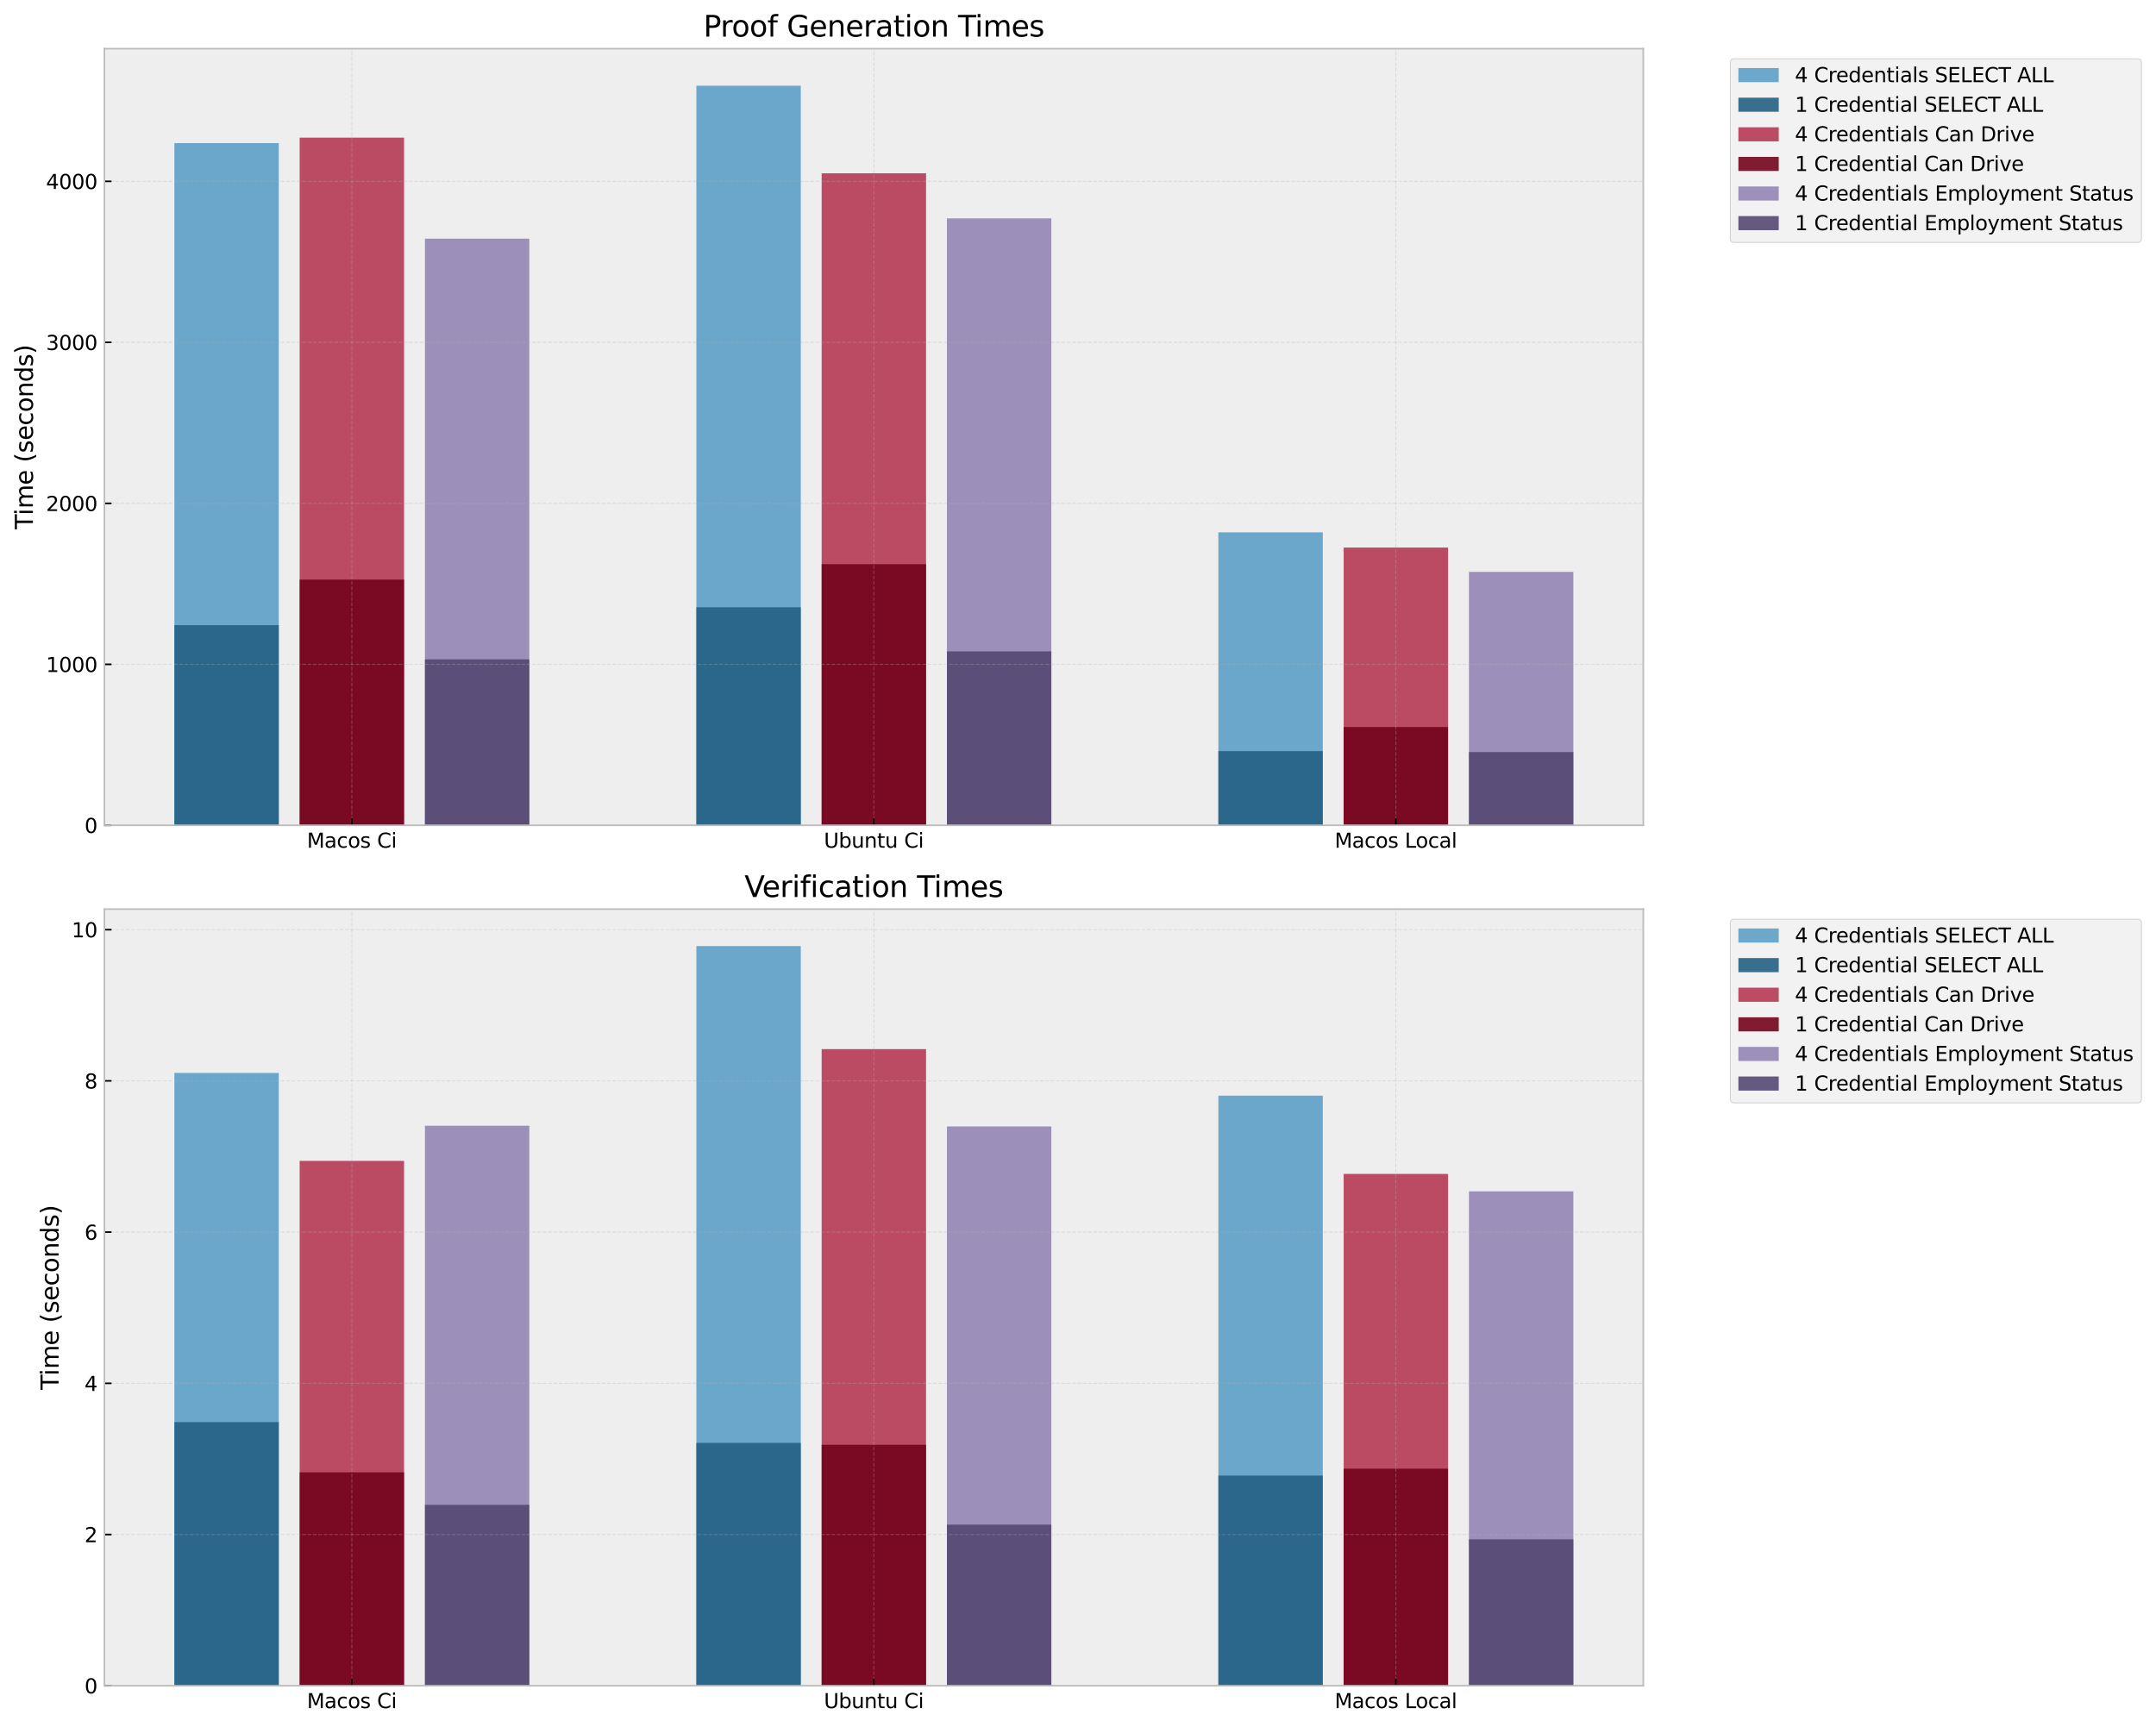 <?xml version="1.0" encoding="utf-8" standalone="no"?>
<!DOCTYPE svg PUBLIC "-//W3C//DTD SVG 1.1//EN"
  "http://www.w3.org/Graphics/SVG/1.1/DTD/svg11.dtd">
<svg xmlns:xlink="http://www.w3.org/1999/xlink" width="1068.72pt" height="856.18pt" viewBox="0 0 1068.72 856.18" xmlns="http://www.w3.org/2000/svg" version="1.1">
 <defs>
  <style type="text/css">*{stroke-linejoin: round; stroke-linecap: butt}</style>
 </defs>
 <g id="figure_1">
  <g id="patch_1">
   <path d="M 0 856.18 
L 1068.72 856.18 
L 1068.72 0 
L 0 0 
z
" style="fill: #ffffff"/>
  </g>
  <g id="axes_1">
   <g id="patch_2">
    <path d="M 51.764 409.202 
L 814.569 409.202 
L 814.569 24.142 
L 51.764 24.142 
z
" style="fill: #eeeeee"/>
   </g>
   <g id="patch_3">
    <path d="M 86.437 409.202 
L 138.187 409.202 
L 138.187 70.957 
L 86.437 70.957 
z
" clip-path="url(#p02253542a9)" style="fill: #348abd; opacity: 0.7"/>
   </g>
   <g id="patch_4">
    <path d="M 345.19 409.202 
L 396.941 409.202 
L 396.941 42.478 
L 345.19 42.478 
z
" clip-path="url(#p02253542a9)" style="fill: #348abd; opacity: 0.7"/>
   </g>
   <g id="patch_5">
    <path d="M 603.943 409.202 
L 655.694 409.202 
L 655.694 263.92 
L 603.943 263.92 
z
" clip-path="url(#p02253542a9)" style="fill: #348abd; opacity: 0.7"/>
   </g>
   <g id="patch_6">
    <path d="M 86.437 409.202 
L 138.187 409.202 
L 138.187 309.946 
L 86.437 309.946 
z
" clip-path="url(#p02253542a9)" style="fill: #246184; opacity: 0.9"/>
   </g>
   <g id="patch_7">
    <path d="M 345.19 409.202 
L 396.941 409.202 
L 396.941 301.082 
L 345.19 301.082 
z
" clip-path="url(#p02253542a9)" style="fill: #246184; opacity: 0.9"/>
   </g>
   <g id="patch_8">
    <path d="M 603.943 409.202 
L 655.694 409.202 
L 655.694 372.406 
L 603.943 372.406 
z
" clip-path="url(#p02253542a9)" style="fill: #246184; opacity: 0.9"/>
   </g>
   <g id="patch_9">
    <path d="M 148.538 409.202 
L 200.288 409.202 
L 200.288 68.246 
L 148.538 68.246 
z
" clip-path="url(#p02253542a9)" style="fill: #a60628; opacity: 0.7"/>
   </g>
   <g id="patch_10">
    <path d="M 407.291 409.202 
L 459.042 409.202 
L 459.042 85.936 
L 407.291 85.936 
z
" clip-path="url(#p02253542a9)" style="fill: #a60628; opacity: 0.7"/>
   </g>
   <g id="patch_11">
    <path d="M 666.044 409.202 
L 717.795 409.202 
L 717.795 271.488 
L 666.044 271.488 
z
" clip-path="url(#p02253542a9)" style="fill: #a60628; opacity: 0.7"/>
   </g>
   <g id="patch_12">
    <path d="M 148.538 409.202 
L 200.288 409.202 
L 200.288 287.365 
L 148.538 287.365 
z
" clip-path="url(#p02253542a9)" style="fill: #74041c; opacity: 0.9"/>
   </g>
   <g id="patch_13">
    <path d="M 407.291 409.202 
L 459.042 409.202 
L 459.042 279.714 
L 407.291 279.714 
z
" clip-path="url(#p02253542a9)" style="fill: #74041c; opacity: 0.9"/>
   </g>
   <g id="patch_14">
    <path d="M 666.044 409.202 
L 717.795 409.202 
L 717.795 360.455 
L 666.044 360.455 
z
" clip-path="url(#p02253542a9)" style="fill: #74041c; opacity: 0.9"/>
   </g>
   <g id="patch_15">
    <path d="M 210.638 409.202 
L 262.389 409.202 
L 262.389 118.337 
L 210.638 118.337 
z
" clip-path="url(#p02253542a9)" style="fill: #7a68a6; opacity: 0.7"/>
   </g>
   <g id="patch_16">
    <path d="M 469.392 409.202 
L 521.142 409.202 
L 521.142 108.266 
L 469.392 108.266 
z
" clip-path="url(#p02253542a9)" style="fill: #7a68a6; opacity: 0.7"/>
   </g>
   <g id="patch_17">
    <path d="M 728.145 409.202 
L 779.896 409.202 
L 779.896 283.525 
L 728.145 283.525 
z
" clip-path="url(#p02253542a9)" style="fill: #7a68a6; opacity: 0.7"/>
   </g>
   <g id="patch_18">
    <path d="M 210.638 409.202 
L 262.389 409.202 
L 262.389 326.922 
L 210.638 326.922 
z
" clip-path="url(#p02253542a9)" style="fill: #554974; opacity: 0.9"/>
   </g>
   <g id="patch_19">
    <path d="M 469.392 409.202 
L 521.142 409.202 
L 521.142 322.95 
L 469.392 322.95 
z
" clip-path="url(#p02253542a9)" style="fill: #554974; opacity: 0.9"/>
   </g>
   <g id="patch_20">
    <path d="M 728.145 409.202 
L 779.896 409.202 
L 779.896 372.866 
L 728.145 372.866 
z
" clip-path="url(#p02253542a9)" style="fill: #554974; opacity: 0.9"/>
   </g>
   <g id="matplotlib.axis_1">
    <g id="xtick_1">
     <g id="line2d_1">
      <path d="M 174.413 409.202 
L 174.413 24.142 
" clip-path="url(#p02253542a9)" style="fill: none; stroke-dasharray: 1.85,0.8; stroke-dashoffset: 0; stroke: #b2b2b2; stroke-opacity: 0.3; stroke-width: 0.5"/>
     </g>
     <g id="line2d_2">
      <defs>
       <path id="m71dcf0552b" d="M 0 0 
L 0 -3.5 
" style="stroke: #000000; stroke-width: 0.8"/>
      </defs>
      <g>
       <use xlink:href="#m71dcf0552b" x="174.413" y="409.202" style="stroke: #000000; stroke-width: 0.8"/>
      </g>
     </g>
     <g id="text_1">
      <!-- Macos Ci -->
      <g transform="translate(152.152 420.3) scale(0.1 -0.1)">
       <defs>
        <path id="DejaVuSans-4d" d="M 628 4666 
L 1569 4666 
L 2759 1491 
L 3956 4666 
L 4897 4666 
L 4897 0 
L 4281 0 
L 4281 4097 
L 3078 897 
L 2444 897 
L 1241 4097 
L 1241 0 
L 628 0 
L 628 4666 
z
" transform="scale(0.016)"/>
        <path id="DejaVuSans-61" d="M 2194 1759 
Q 1497 1759 1228 1600 
Q 959 1441 959 1056 
Q 959 750 1161 570 
Q 1363 391 1709 391 
Q 2188 391 2477 730 
Q 2766 1069 2766 1631 
L 2766 1759 
L 2194 1759 
z
M 3341 1997 
L 3341 0 
L 2766 0 
L 2766 531 
Q 2569 213 2275 61 
Q 1981 -91 1556 -91 
Q 1019 -91 701 211 
Q 384 513 384 1019 
Q 384 1609 779 1909 
Q 1175 2209 1959 2209 
L 2766 2209 
L 2766 2266 
Q 2766 2663 2505 2880 
Q 2244 3097 1772 3097 
Q 1472 3097 1187 3025 
Q 903 2953 641 2809 
L 641 3341 
Q 956 3463 1253 3523 
Q 1550 3584 1831 3584 
Q 2591 3584 2966 3190 
Q 3341 2797 3341 1997 
z
" transform="scale(0.016)"/>
        <path id="DejaVuSans-63" d="M 3122 3366 
L 3122 2828 
Q 2878 2963 2633 3030 
Q 2388 3097 2138 3097 
Q 1578 3097 1268 2742 
Q 959 2388 959 1747 
Q 959 1106 1268 751 
Q 1578 397 2138 397 
Q 2388 397 2633 464 
Q 2878 531 3122 666 
L 3122 134 
Q 2881 22 2623 -34 
Q 2366 -91 2075 -91 
Q 1284 -91 818 406 
Q 353 903 353 1747 
Q 353 2603 823 3093 
Q 1294 3584 2113 3584 
Q 2378 3584 2631 3529 
Q 2884 3475 3122 3366 
z
" transform="scale(0.016)"/>
        <path id="DejaVuSans-6f" d="M 1959 3097 
Q 1497 3097 1228 2736 
Q 959 2375 959 1747 
Q 959 1119 1226 758 
Q 1494 397 1959 397 
Q 2419 397 2687 759 
Q 2956 1122 2956 1747 
Q 2956 2369 2687 2733 
Q 2419 3097 1959 3097 
z
M 1959 3584 
Q 2709 3584 3137 3096 
Q 3566 2609 3566 1747 
Q 3566 888 3137 398 
Q 2709 -91 1959 -91 
Q 1206 -91 779 398 
Q 353 888 353 1747 
Q 353 2609 779 3096 
Q 1206 3584 1959 3584 
z
" transform="scale(0.016)"/>
        <path id="DejaVuSans-73" d="M 2834 3397 
L 2834 2853 
Q 2591 2978 2328 3040 
Q 2066 3103 1784 3103 
Q 1356 3103 1142 2972 
Q 928 2841 928 2578 
Q 928 2378 1081 2264 
Q 1234 2150 1697 2047 
L 1894 2003 
Q 2506 1872 2764 1633 
Q 3022 1394 3022 966 
Q 3022 478 2636 193 
Q 2250 -91 1575 -91 
Q 1294 -91 989 -36 
Q 684 19 347 128 
L 347 722 
Q 666 556 975 473 
Q 1284 391 1588 391 
Q 1994 391 2212 530 
Q 2431 669 2431 922 
Q 2431 1156 2273 1281 
Q 2116 1406 1581 1522 
L 1381 1569 
Q 847 1681 609 1914 
Q 372 2147 372 2553 
Q 372 3047 722 3315 
Q 1072 3584 1716 3584 
Q 2034 3584 2315 3537 
Q 2597 3491 2834 3397 
z
" transform="scale(0.016)"/>
        <path id="DejaVuSans-20" transform="scale(0.016)"/>
        <path id="DejaVuSans-43" d="M 4122 4306 
L 4122 3641 
Q 3803 3938 3442 4084 
Q 3081 4231 2675 4231 
Q 1875 4231 1450 3742 
Q 1025 3253 1025 2328 
Q 1025 1406 1450 917 
Q 1875 428 2675 428 
Q 3081 428 3442 575 
Q 3803 722 4122 1019 
L 4122 359 
Q 3791 134 3420 21 
Q 3050 -91 2638 -91 
Q 1578 -91 968 557 
Q 359 1206 359 2328 
Q 359 3453 968 4101 
Q 1578 4750 2638 4750 
Q 3056 4750 3426 4639 
Q 3797 4528 4122 4306 
z
" transform="scale(0.016)"/>
        <path id="DejaVuSans-69" d="M 603 3500 
L 1178 3500 
L 1178 0 
L 603 0 
L 603 3500 
z
M 603 4863 
L 1178 4863 
L 1178 4134 
L 603 4134 
L 603 4863 
z
" transform="scale(0.016)"/>
       </defs>
       <use xlink:href="#DejaVuSans-4d"/>
       <use xlink:href="#DejaVuSans-61" transform="translate(86.279 0)"/>
       <use xlink:href="#DejaVuSans-63" transform="translate(147.559 0)"/>
       <use xlink:href="#DejaVuSans-6f" transform="translate(202.539 0)"/>
       <use xlink:href="#DejaVuSans-73" transform="translate(263.721 0)"/>
       <use xlink:href="#DejaVuSans-20" transform="translate(315.82 0)"/>
       <use xlink:href="#DejaVuSans-43" transform="translate(347.607 0)"/>
       <use xlink:href="#DejaVuSans-69" transform="translate(417.432 0)"/>
      </g>
     </g>
    </g>
    <g id="xtick_2">
     <g id="line2d_3">
      <path d="M 433.166 409.202 
L 433.166 24.142 
" clip-path="url(#p02253542a9)" style="fill: none; stroke-dasharray: 1.85,0.8; stroke-dashoffset: 0; stroke: #b2b2b2; stroke-opacity: 0.3; stroke-width: 0.5"/>
     </g>
     <g id="line2d_4">
      <g>
       <use xlink:href="#m71dcf0552b" x="433.166" y="409.202" style="stroke: #000000; stroke-width: 0.8"/>
      </g>
     </g>
     <g id="text_2">
      <!-- Ubuntu Ci -->
      <g transform="translate(408.397 420.3) scale(0.1 -0.1)">
       <defs>
        <path id="DejaVuSans-55" d="M 556 4666 
L 1191 4666 
L 1191 1831 
Q 1191 1081 1462 751 
Q 1734 422 2344 422 
Q 2950 422 3222 751 
Q 3494 1081 3494 1831 
L 3494 4666 
L 4128 4666 
L 4128 1753 
Q 4128 841 3676 375 
Q 3225 -91 2344 -91 
Q 1459 -91 1007 375 
Q 556 841 556 1753 
L 556 4666 
z
" transform="scale(0.016)"/>
        <path id="DejaVuSans-62" d="M 3116 1747 
Q 3116 2381 2855 2742 
Q 2594 3103 2138 3103 
Q 1681 3103 1420 2742 
Q 1159 2381 1159 1747 
Q 1159 1113 1420 752 
Q 1681 391 2138 391 
Q 2594 391 2855 752 
Q 3116 1113 3116 1747 
z
M 1159 2969 
Q 1341 3281 1617 3432 
Q 1894 3584 2278 3584 
Q 2916 3584 3314 3078 
Q 3713 2572 3713 1747 
Q 3713 922 3314 415 
Q 2916 -91 2278 -91 
Q 1894 -91 1617 61 
Q 1341 213 1159 525 
L 1159 0 
L 581 0 
L 581 4863 
L 1159 4863 
L 1159 2969 
z
" transform="scale(0.016)"/>
        <path id="DejaVuSans-75" d="M 544 1381 
L 544 3500 
L 1119 3500 
L 1119 1403 
Q 1119 906 1312 657 
Q 1506 409 1894 409 
Q 2359 409 2629 706 
Q 2900 1003 2900 1516 
L 2900 3500 
L 3475 3500 
L 3475 0 
L 2900 0 
L 2900 538 
Q 2691 219 2414 64 
Q 2138 -91 1772 -91 
Q 1169 -91 856 284 
Q 544 659 544 1381 
z
M 1991 3584 
L 1991 3584 
z
" transform="scale(0.016)"/>
        <path id="DejaVuSans-6e" d="M 3513 2113 
L 3513 0 
L 2938 0 
L 2938 2094 
Q 2938 2591 2744 2837 
Q 2550 3084 2163 3084 
Q 1697 3084 1428 2787 
Q 1159 2491 1159 1978 
L 1159 0 
L 581 0 
L 581 3500 
L 1159 3500 
L 1159 2956 
Q 1366 3272 1645 3428 
Q 1925 3584 2291 3584 
Q 2894 3584 3203 3211 
Q 3513 2838 3513 2113 
z
" transform="scale(0.016)"/>
        <path id="DejaVuSans-74" d="M 1172 4494 
L 1172 3500 
L 2356 3500 
L 2356 3053 
L 1172 3053 
L 1172 1153 
Q 1172 725 1289 603 
Q 1406 481 1766 481 
L 2356 481 
L 2356 0 
L 1766 0 
Q 1100 0 847 248 
Q 594 497 594 1153 
L 594 3053 
L 172 3053 
L 172 3500 
L 594 3500 
L 594 4494 
L 1172 4494 
z
" transform="scale(0.016)"/>
       </defs>
       <use xlink:href="#DejaVuSans-55"/>
       <use xlink:href="#DejaVuSans-62" transform="translate(73.193 0)"/>
       <use xlink:href="#DejaVuSans-75" transform="translate(136.67 0)"/>
       <use xlink:href="#DejaVuSans-6e" transform="translate(200.049 0)"/>
       <use xlink:href="#DejaVuSans-74" transform="translate(263.428 0)"/>
       <use xlink:href="#DejaVuSans-75" transform="translate(302.637 0)"/>
       <use xlink:href="#DejaVuSans-20" transform="translate(366.016 0)"/>
       <use xlink:href="#DejaVuSans-43" transform="translate(397.803 0)"/>
       <use xlink:href="#DejaVuSans-69" transform="translate(467.627 0)"/>
      </g>
     </g>
    </g>
    <g id="xtick_3">
     <g id="line2d_5">
      <path d="M 691.92 409.202 
L 691.92 24.142 
" clip-path="url(#p02253542a9)" style="fill: none; stroke-dasharray: 1.85,0.8; stroke-dashoffset: 0; stroke: #b2b2b2; stroke-opacity: 0.3; stroke-width: 0.5"/>
     </g>
     <g id="line2d_6">
      <g>
       <use xlink:href="#m71dcf0552b" x="691.92" y="409.202" style="stroke: #000000; stroke-width: 0.8"/>
      </g>
     </g>
     <g id="text_3">
      <!-- Macos Local -->
      <g transform="translate(661.579 420.3) scale(0.1 -0.1)">
       <defs>
        <path id="DejaVuSans-4c" d="M 628 4666 
L 1259 4666 
L 1259 531 
L 3531 531 
L 3531 0 
L 628 0 
L 628 4666 
z
" transform="scale(0.016)"/>
        <path id="DejaVuSans-6c" d="M 603 4863 
L 1178 4863 
L 1178 0 
L 603 0 
L 603 4863 
z
" transform="scale(0.016)"/>
       </defs>
       <use xlink:href="#DejaVuSans-4d"/>
       <use xlink:href="#DejaVuSans-61" transform="translate(86.279 0)"/>
       <use xlink:href="#DejaVuSans-63" transform="translate(147.559 0)"/>
       <use xlink:href="#DejaVuSans-6f" transform="translate(202.539 0)"/>
       <use xlink:href="#DejaVuSans-73" transform="translate(263.721 0)"/>
       <use xlink:href="#DejaVuSans-20" transform="translate(315.82 0)"/>
       <use xlink:href="#DejaVuSans-4c" transform="translate(347.607 0)"/>
       <use xlink:href="#DejaVuSans-6f" transform="translate(401.57 0)"/>
       <use xlink:href="#DejaVuSans-63" transform="translate(462.752 0)"/>
       <use xlink:href="#DejaVuSans-61" transform="translate(517.732 0)"/>
       <use xlink:href="#DejaVuSans-6c" transform="translate(579.012 0)"/>
      </g>
     </g>
    </g>
   </g>
   <g id="matplotlib.axis_2">
    <g id="ytick_1">
     <g id="line2d_7">
      <path d="M 51.764 409.202 
L 814.569 409.202 
" clip-path="url(#p02253542a9)" style="fill: none; stroke-dasharray: 1.85,0.8; stroke-dashoffset: 0; stroke: #b2b2b2; stroke-opacity: 0.3; stroke-width: 0.5"/>
     </g>
     <g id="line2d_8">
      <defs>
       <path id="m4e59f43c1e" d="M 0 0 
L 3.5 0 
" style="stroke: #000000; stroke-width: 0.8"/>
      </defs>
      <g>
       <use xlink:href="#m4e59f43c1e" x="51.764" y="409.202" style="stroke: #000000; stroke-width: 0.8"/>
      </g>
     </g>
     <g id="text_4">
      <!-- 0 -->
      <g transform="translate(41.901 413.001) scale(0.1 -0.1)">
       <defs>
        <path id="DejaVuSans-30" d="M 2034 4250 
Q 1547 4250 1301 3770 
Q 1056 3291 1056 2328 
Q 1056 1369 1301 889 
Q 1547 409 2034 409 
Q 2525 409 2770 889 
Q 3016 1369 3016 2328 
Q 3016 3291 2770 3770 
Q 2525 4250 2034 4250 
z
M 2034 4750 
Q 2819 4750 3233 4129 
Q 3647 3509 3647 2328 
Q 3647 1150 3233 529 
Q 2819 -91 2034 -91 
Q 1250 -91 836 529 
Q 422 1150 422 2328 
Q 422 3509 836 4129 
Q 1250 4750 2034 4750 
z
" transform="scale(0.016)"/>
       </defs>
       <use xlink:href="#DejaVuSans-30"/>
      </g>
     </g>
    </g>
    <g id="ytick_2">
     <g id="line2d_9">
      <path d="M 51.764 329.38 
L 814.569 329.38 
" clip-path="url(#p02253542a9)" style="fill: none; stroke-dasharray: 1.85,0.8; stroke-dashoffset: 0; stroke: #b2b2b2; stroke-opacity: 0.3; stroke-width: 0.5"/>
     </g>
     <g id="line2d_10">
      <g>
       <use xlink:href="#m4e59f43c1e" x="51.764" y="329.38" style="stroke: #000000; stroke-width: 0.8"/>
      </g>
     </g>
     <g id="text_5">
      <!-- 1000 -->
      <g transform="translate(22.814 333.18) scale(0.1 -0.1)">
       <defs>
        <path id="DejaVuSans-31" d="M 794 531 
L 1825 531 
L 1825 4091 
L 703 3866 
L 703 4441 
L 1819 4666 
L 2450 4666 
L 2450 531 
L 3481 531 
L 3481 0 
L 794 0 
L 794 531 
z
" transform="scale(0.016)"/>
       </defs>
       <use xlink:href="#DejaVuSans-31"/>
       <use xlink:href="#DejaVuSans-30" transform="translate(63.623 0)"/>
       <use xlink:href="#DejaVuSans-30" transform="translate(127.246 0)"/>
       <use xlink:href="#DejaVuSans-30" transform="translate(190.869 0)"/>
      </g>
     </g>
    </g>
    <g id="ytick_3">
     <g id="line2d_11">
      <path d="M 51.764 249.559 
L 814.569 249.559 
" clip-path="url(#p02253542a9)" style="fill: none; stroke-dasharray: 1.85,0.8; stroke-dashoffset: 0; stroke: #b2b2b2; stroke-opacity: 0.3; stroke-width: 0.5"/>
     </g>
     <g id="line2d_12">
      <g>
       <use xlink:href="#m4e59f43c1e" x="51.764" y="249.559" style="stroke: #000000; stroke-width: 0.8"/>
      </g>
     </g>
     <g id="text_6">
      <!-- 2000 -->
      <g transform="translate(22.814 253.358) scale(0.1 -0.1)">
       <defs>
        <path id="DejaVuSans-32" d="M 1228 531 
L 3431 531 
L 3431 0 
L 469 0 
L 469 531 
Q 828 903 1448 1529 
Q 2069 2156 2228 2338 
Q 2531 2678 2651 2914 
Q 2772 3150 2772 3378 
Q 2772 3750 2511 3984 
Q 2250 4219 1831 4219 
Q 1534 4219 1204 4116 
Q 875 4013 500 3803 
L 500 4441 
Q 881 4594 1212 4672 
Q 1544 4750 1819 4750 
Q 2544 4750 2975 4387 
Q 3406 4025 3406 3419 
Q 3406 3131 3298 2873 
Q 3191 2616 2906 2266 
Q 2828 2175 2409 1742 
Q 1991 1309 1228 531 
z
" transform="scale(0.016)"/>
       </defs>
       <use xlink:href="#DejaVuSans-32"/>
       <use xlink:href="#DejaVuSans-30" transform="translate(63.623 0)"/>
       <use xlink:href="#DejaVuSans-30" transform="translate(127.246 0)"/>
       <use xlink:href="#DejaVuSans-30" transform="translate(190.869 0)"/>
      </g>
     </g>
    </g>
    <g id="ytick_4">
     <g id="line2d_13">
      <path d="M 51.764 169.738 
L 814.569 169.738 
" clip-path="url(#p02253542a9)" style="fill: none; stroke-dasharray: 1.85,0.8; stroke-dashoffset: 0; stroke: #b2b2b2; stroke-opacity: 0.3; stroke-width: 0.5"/>
     </g>
     <g id="line2d_14">
      <g>
       <use xlink:href="#m4e59f43c1e" x="51.764" y="169.738" style="stroke: #000000; stroke-width: 0.8"/>
      </g>
     </g>
     <g id="text_7">
      <!-- 3000 -->
      <g transform="translate(22.814 173.537) scale(0.1 -0.1)">
       <defs>
        <path id="DejaVuSans-33" d="M 2597 2516 
Q 3050 2419 3304 2112 
Q 3559 1806 3559 1356 
Q 3559 666 3084 287 
Q 2609 -91 1734 -91 
Q 1441 -91 1130 -33 
Q 819 25 488 141 
L 488 750 
Q 750 597 1062 519 
Q 1375 441 1716 441 
Q 2309 441 2620 675 
Q 2931 909 2931 1356 
Q 2931 1769 2642 2001 
Q 2353 2234 1838 2234 
L 1294 2234 
L 1294 2753 
L 1863 2753 
Q 2328 2753 2575 2939 
Q 2822 3125 2822 3475 
Q 2822 3834 2567 4026 
Q 2313 4219 1838 4219 
Q 1578 4219 1281 4162 
Q 984 4106 628 3988 
L 628 4550 
Q 988 4650 1302 4700 
Q 1616 4750 1894 4750 
Q 2613 4750 3031 4423 
Q 3450 4097 3450 3541 
Q 3450 3153 3228 2886 
Q 3006 2619 2597 2516 
z
" transform="scale(0.016)"/>
       </defs>
       <use xlink:href="#DejaVuSans-33"/>
       <use xlink:href="#DejaVuSans-30" transform="translate(63.623 0)"/>
       <use xlink:href="#DejaVuSans-30" transform="translate(127.246 0)"/>
       <use xlink:href="#DejaVuSans-30" transform="translate(190.869 0)"/>
      </g>
     </g>
    </g>
    <g id="ytick_5">
     <g id="line2d_15">
      <path d="M 51.764 89.916 
L 814.569 89.916 
" clip-path="url(#p02253542a9)" style="fill: none; stroke-dasharray: 1.85,0.8; stroke-dashoffset: 0; stroke: #b2b2b2; stroke-opacity: 0.3; stroke-width: 0.5"/>
     </g>
     <g id="line2d_16">
      <g>
       <use xlink:href="#m4e59f43c1e" x="51.764" y="89.916" style="stroke: #000000; stroke-width: 0.8"/>
      </g>
     </g>
     <g id="text_8">
      <!-- 4000 -->
      <g transform="translate(22.814 93.715) scale(0.1 -0.1)">
       <defs>
        <path id="DejaVuSans-34" d="M 2419 4116 
L 825 1625 
L 2419 1625 
L 2419 4116 
z
M 2253 4666 
L 3047 4666 
L 3047 1625 
L 3713 1625 
L 3713 1100 
L 3047 1100 
L 3047 0 
L 2419 0 
L 2419 1100 
L 313 1100 
L 313 1709 
L 2253 4666 
z
" transform="scale(0.016)"/>
       </defs>
       <use xlink:href="#DejaVuSans-34"/>
       <use xlink:href="#DejaVuSans-30" transform="translate(63.623 0)"/>
       <use xlink:href="#DejaVuSans-30" transform="translate(127.246 0)"/>
       <use xlink:href="#DejaVuSans-30" transform="translate(190.869 0)"/>
      </g>
     </g>
    </g>
    <g id="text_9">
     <!-- Time (seconds) -->
     <g transform="translate(16.318 262.466) rotate(-90) scale(0.12 -0.12)">
      <defs>
       <path id="DejaVuSans-54" d="M -19 4666 
L 3928 4666 
L 3928 4134 
L 2272 4134 
L 2272 0 
L 1638 0 
L 1638 4134 
L -19 4134 
L -19 4666 
z
" transform="scale(0.016)"/>
       <path id="DejaVuSans-6d" d="M 3328 2828 
Q 3544 3216 3844 3400 
Q 4144 3584 4550 3584 
Q 5097 3584 5394 3201 
Q 5691 2819 5691 2113 
L 5691 0 
L 5113 0 
L 5113 2094 
Q 5113 2597 4934 2840 
Q 4756 3084 4391 3084 
Q 3944 3084 3684 2787 
Q 3425 2491 3425 1978 
L 3425 0 
L 2847 0 
L 2847 2094 
Q 2847 2600 2669 2842 
Q 2491 3084 2119 3084 
Q 1678 3084 1418 2786 
Q 1159 2488 1159 1978 
L 1159 0 
L 581 0 
L 581 3500 
L 1159 3500 
L 1159 2956 
Q 1356 3278 1631 3431 
Q 1906 3584 2284 3584 
Q 2666 3584 2933 3390 
Q 3200 3197 3328 2828 
z
" transform="scale(0.016)"/>
       <path id="DejaVuSans-65" d="M 3597 1894 
L 3597 1613 
L 953 1613 
Q 991 1019 1311 708 
Q 1631 397 2203 397 
Q 2534 397 2845 478 
Q 3156 559 3463 722 
L 3463 178 
Q 3153 47 2828 -22 
Q 2503 -91 2169 -91 
Q 1331 -91 842 396 
Q 353 884 353 1716 
Q 353 2575 817 3079 
Q 1281 3584 2069 3584 
Q 2775 3584 3186 3129 
Q 3597 2675 3597 1894 
z
M 3022 2063 
Q 3016 2534 2758 2815 
Q 2500 3097 2075 3097 
Q 1594 3097 1305 2825 
Q 1016 2553 972 2059 
L 3022 2063 
z
" transform="scale(0.016)"/>
       <path id="DejaVuSans-28" d="M 1984 4856 
Q 1566 4138 1362 3434 
Q 1159 2731 1159 2009 
Q 1159 1288 1364 580 
Q 1569 -128 1984 -844 
L 1484 -844 
Q 1016 -109 783 600 
Q 550 1309 550 2009 
Q 550 2706 781 3412 
Q 1013 4119 1484 4856 
L 1984 4856 
z
" transform="scale(0.016)"/>
       <path id="DejaVuSans-64" d="M 2906 2969 
L 2906 4863 
L 3481 4863 
L 3481 0 
L 2906 0 
L 2906 525 
Q 2725 213 2448 61 
Q 2172 -91 1784 -91 
Q 1150 -91 751 415 
Q 353 922 353 1747 
Q 353 2572 751 3078 
Q 1150 3584 1784 3584 
Q 2172 3584 2448 3432 
Q 2725 3281 2906 2969 
z
M 947 1747 
Q 947 1113 1208 752 
Q 1469 391 1925 391 
Q 2381 391 2643 752 
Q 2906 1113 2906 1747 
Q 2906 2381 2643 2742 
Q 2381 3103 1925 3103 
Q 1469 3103 1208 2742 
Q 947 2381 947 1747 
z
" transform="scale(0.016)"/>
       <path id="DejaVuSans-29" d="M 513 4856 
L 1013 4856 
Q 1481 4119 1714 3412 
Q 1947 2706 1947 2009 
Q 1947 1309 1714 600 
Q 1481 -109 1013 -844 
L 513 -844 
Q 928 -128 1133 580 
Q 1338 1288 1338 2009 
Q 1338 2731 1133 3434 
Q 928 4138 513 4856 
z
" transform="scale(0.016)"/>
      </defs>
      <use xlink:href="#DejaVuSans-54"/>
      <use xlink:href="#DejaVuSans-69" transform="translate(57.959 0)"/>
      <use xlink:href="#DejaVuSans-6d" transform="translate(85.742 0)"/>
      <use xlink:href="#DejaVuSans-65" transform="translate(183.154 0)"/>
      <use xlink:href="#DejaVuSans-20" transform="translate(244.678 0)"/>
      <use xlink:href="#DejaVuSans-28" transform="translate(276.465 0)"/>
      <use xlink:href="#DejaVuSans-73" transform="translate(315.479 0)"/>
      <use xlink:href="#DejaVuSans-65" transform="translate(367.578 0)"/>
      <use xlink:href="#DejaVuSans-63" transform="translate(429.102 0)"/>
      <use xlink:href="#DejaVuSans-6f" transform="translate(484.082 0)"/>
      <use xlink:href="#DejaVuSans-6e" transform="translate(545.264 0)"/>
      <use xlink:href="#DejaVuSans-64" transform="translate(608.643 0)"/>
      <use xlink:href="#DejaVuSans-73" transform="translate(672.119 0)"/>
      <use xlink:href="#DejaVuSans-29" transform="translate(724.219 0)"/>
     </g>
    </g>
   </g>
   <g id="patch_21">
    <path d="M 51.764 409.202 
L 51.764 24.142 
" style="fill: none; stroke: #bcbcbc; stroke-width: 0.8; stroke-linejoin: miter; stroke-linecap: square"/>
   </g>
   <g id="patch_22">
    <path d="M 814.569 409.202 
L 814.569 24.142 
" style="fill: none; stroke: #bcbcbc; stroke-width: 0.8; stroke-linejoin: miter; stroke-linecap: square"/>
   </g>
   <g id="patch_23">
    <path d="M 51.764 409.202 
L 814.569 409.202 
" style="fill: none; stroke: #bcbcbc; stroke-width: 0.8; stroke-linejoin: miter; stroke-linecap: square"/>
   </g>
   <g id="patch_24">
    <path d="M 51.764 24.142 
L 814.569 24.142 
" style="fill: none; stroke: #bcbcbc; stroke-width: 0.8; stroke-linejoin: miter; stroke-linecap: square"/>
   </g>
   <g id="text_10">
    <!-- Proof Generation Times -->
    <g transform="translate(348.698 18.142) scale(0.144 -0.144)">
     <defs>
      <path id="DejaVuSans-50" d="M 1259 4147 
L 1259 2394 
L 2053 2394 
Q 2494 2394 2734 2622 
Q 2975 2850 2975 3272 
Q 2975 3691 2734 3919 
Q 2494 4147 2053 4147 
L 1259 4147 
z
M 628 4666 
L 2053 4666 
Q 2838 4666 3239 4311 
Q 3641 3956 3641 3272 
Q 3641 2581 3239 2228 
Q 2838 1875 2053 1875 
L 1259 1875 
L 1259 0 
L 628 0 
L 628 4666 
z
" transform="scale(0.016)"/>
      <path id="DejaVuSans-72" d="M 2631 2963 
Q 2534 3019 2420 3045 
Q 2306 3072 2169 3072 
Q 1681 3072 1420 2755 
Q 1159 2438 1159 1844 
L 1159 0 
L 581 0 
L 581 3500 
L 1159 3500 
L 1159 2956 
Q 1341 3275 1631 3429 
Q 1922 3584 2338 3584 
Q 2397 3584 2469 3576 
Q 2541 3569 2628 3553 
L 2631 2963 
z
" transform="scale(0.016)"/>
      <path id="DejaVuSans-66" d="M 2375 4863 
L 2375 4384 
L 1825 4384 
Q 1516 4384 1395 4259 
Q 1275 4134 1275 3809 
L 1275 3500 
L 2222 3500 
L 2222 3053 
L 1275 3053 
L 1275 0 
L 697 0 
L 697 3053 
L 147 3053 
L 147 3500 
L 697 3500 
L 697 3744 
Q 697 4328 969 4595 
Q 1241 4863 1831 4863 
L 2375 4863 
z
" transform="scale(0.016)"/>
      <path id="DejaVuSans-47" d="M 3809 666 
L 3809 1919 
L 2778 1919 
L 2778 2438 
L 4434 2438 
L 4434 434 
Q 4069 175 3628 42 
Q 3188 -91 2688 -91 
Q 1594 -91 976 548 
Q 359 1188 359 2328 
Q 359 3472 976 4111 
Q 1594 4750 2688 4750 
Q 3144 4750 3555 4637 
Q 3966 4525 4313 4306 
L 4313 3634 
Q 3963 3931 3569 4081 
Q 3175 4231 2741 4231 
Q 1884 4231 1454 3753 
Q 1025 3275 1025 2328 
Q 1025 1384 1454 906 
Q 1884 428 2741 428 
Q 3075 428 3337 486 
Q 3600 544 3809 666 
z
" transform="scale(0.016)"/>
     </defs>
     <use xlink:href="#DejaVuSans-50"/>
     <use xlink:href="#DejaVuSans-72" transform="translate(58.553 0)"/>
     <use xlink:href="#DejaVuSans-6f" transform="translate(97.416 0)"/>
     <use xlink:href="#DejaVuSans-6f" transform="translate(158.598 0)"/>
     <use xlink:href="#DejaVuSans-66" transform="translate(219.779 0)"/>
     <use xlink:href="#DejaVuSans-20" transform="translate(254.984 0)"/>
     <use xlink:href="#DejaVuSans-47" transform="translate(286.771 0)"/>
     <use xlink:href="#DejaVuSans-65" transform="translate(364.262 0)"/>
     <use xlink:href="#DejaVuSans-6e" transform="translate(425.785 0)"/>
     <use xlink:href="#DejaVuSans-65" transform="translate(489.164 0)"/>
     <use xlink:href="#DejaVuSans-72" transform="translate(550.688 0)"/>
     <use xlink:href="#DejaVuSans-61" transform="translate(591.801 0)"/>
     <use xlink:href="#DejaVuSans-74" transform="translate(653.08 0)"/>
     <use xlink:href="#DejaVuSans-69" transform="translate(692.289 0)"/>
     <use xlink:href="#DejaVuSans-6f" transform="translate(720.072 0)"/>
     <use xlink:href="#DejaVuSans-6e" transform="translate(781.254 0)"/>
     <use xlink:href="#DejaVuSans-20" transform="translate(844.633 0)"/>
     <use xlink:href="#DejaVuSans-54" transform="translate(876.42 0)"/>
     <use xlink:href="#DejaVuSans-69" transform="translate(934.379 0)"/>
     <use xlink:href="#DejaVuSans-6d" transform="translate(962.162 0)"/>
     <use xlink:href="#DejaVuSans-65" transform="translate(1059.574 0)"/>
     <use xlink:href="#DejaVuSans-73" transform="translate(1121.098 0)"/>
    </g>
   </g>
   <g id="legend_1">
    <g id="patch_25">
     <path d="M 859.709 120.21 
L 1059.52 120.21 
Q 1061.52 120.21 1061.52 118.21 
L 1061.52 31.142 
Q 1061.52 29.142 1059.52 29.142 
L 859.709 29.142 
Q 857.709 29.142 857.709 31.142 
L 857.709 118.21 
Q 857.709 120.21 859.709 120.21 
z
" style="fill: #eeeeee; opacity: 0.8; stroke: #cccccc; stroke-width: 0.5; stroke-linejoin: miter"/>
    </g>
    <g id="patch_26">
     <path d="M 861.709 40.74 
L 881.709 40.74 
L 881.709 33.74 
L 861.709 33.74 
z
" style="fill: #348abd; opacity: 0.7"/>
    </g>
    <g id="text_11">
     <!-- 4 Credentials SELECT ALL -->
     <g transform="translate(889.709 40.74) scale(0.1 -0.1)">
      <defs>
       <path id="DejaVuSans-53" d="M 3425 4513 
L 3425 3897 
Q 3066 4069 2747 4153 
Q 2428 4238 2131 4238 
Q 1616 4238 1336 4038 
Q 1056 3838 1056 3469 
Q 1056 3159 1242 3001 
Q 1428 2844 1947 2747 
L 2328 2669 
Q 3034 2534 3370 2195 
Q 3706 1856 3706 1288 
Q 3706 609 3251 259 
Q 2797 -91 1919 -91 
Q 1588 -91 1214 -16 
Q 841 59 441 206 
L 441 856 
Q 825 641 1194 531 
Q 1563 422 1919 422 
Q 2459 422 2753 634 
Q 3047 847 3047 1241 
Q 3047 1584 2836 1778 
Q 2625 1972 2144 2069 
L 1759 2144 
Q 1053 2284 737 2584 
Q 422 2884 422 3419 
Q 422 4038 858 4394 
Q 1294 4750 2059 4750 
Q 2388 4750 2728 4690 
Q 3069 4631 3425 4513 
z
" transform="scale(0.016)"/>
       <path id="DejaVuSans-45" d="M 628 4666 
L 3578 4666 
L 3578 4134 
L 1259 4134 
L 1259 2753 
L 3481 2753 
L 3481 2222 
L 1259 2222 
L 1259 531 
L 3634 531 
L 3634 0 
L 628 0 
L 628 4666 
z
" transform="scale(0.016)"/>
       <path id="DejaVuSans-41" d="M 2188 4044 
L 1331 1722 
L 3047 1722 
L 2188 4044 
z
M 1831 4666 
L 2547 4666 
L 4325 0 
L 3669 0 
L 3244 1197 
L 1141 1197 
L 716 0 
L 50 0 
L 1831 4666 
z
" transform="scale(0.016)"/>
      </defs>
      <use xlink:href="#DejaVuSans-34"/>
      <use xlink:href="#DejaVuSans-20" transform="translate(63.623 0)"/>
      <use xlink:href="#DejaVuSans-43" transform="translate(95.41 0)"/>
      <use xlink:href="#DejaVuSans-72" transform="translate(165.234 0)"/>
      <use xlink:href="#DejaVuSans-65" transform="translate(204.098 0)"/>
      <use xlink:href="#DejaVuSans-64" transform="translate(265.621 0)"/>
      <use xlink:href="#DejaVuSans-65" transform="translate(329.098 0)"/>
      <use xlink:href="#DejaVuSans-6e" transform="translate(390.621 0)"/>
      <use xlink:href="#DejaVuSans-74" transform="translate(454 0)"/>
      <use xlink:href="#DejaVuSans-69" transform="translate(493.209 0)"/>
      <use xlink:href="#DejaVuSans-61" transform="translate(520.992 0)"/>
      <use xlink:href="#DejaVuSans-6c" transform="translate(582.271 0)"/>
      <use xlink:href="#DejaVuSans-73" transform="translate(610.055 0)"/>
      <use xlink:href="#DejaVuSans-20" transform="translate(662.154 0)"/>
      <use xlink:href="#DejaVuSans-53" transform="translate(693.941 0)"/>
      <use xlink:href="#DejaVuSans-45" transform="translate(757.418 0)"/>
      <use xlink:href="#DejaVuSans-4c" transform="translate(820.602 0)"/>
      <use xlink:href="#DejaVuSans-45" transform="translate(876.314 0)"/>
      <use xlink:href="#DejaVuSans-43" transform="translate(939.498 0)"/>
      <use xlink:href="#DejaVuSans-54" transform="translate(1009.322 0)"/>
      <use xlink:href="#DejaVuSans-20" transform="translate(1070.406 0)"/>
      <use xlink:href="#DejaVuSans-41" transform="translate(1102.193 0)"/>
      <use xlink:href="#DejaVuSans-4c" transform="translate(1170.602 0)"/>
      <use xlink:href="#DejaVuSans-4c" transform="translate(1226.314 0)"/>
     </g>
    </g>
    <g id="patch_27">
     <path d="M 861.709 55.418 
L 881.709 55.418 
L 881.709 48.418 
L 861.709 48.418 
z
" style="fill: #246184; opacity: 0.9"/>
    </g>
    <g id="text_12">
     <!-- 1 Credential SELECT ALL -->
     <g transform="translate(889.709 55.418) scale(0.1 -0.1)">
      <use xlink:href="#DejaVuSans-31"/>
      <use xlink:href="#DejaVuSans-20" transform="translate(63.623 0)"/>
      <use xlink:href="#DejaVuSans-43" transform="translate(95.41 0)"/>
      <use xlink:href="#DejaVuSans-72" transform="translate(165.234 0)"/>
      <use xlink:href="#DejaVuSans-65" transform="translate(204.098 0)"/>
      <use xlink:href="#DejaVuSans-64" transform="translate(265.621 0)"/>
      <use xlink:href="#DejaVuSans-65" transform="translate(329.098 0)"/>
      <use xlink:href="#DejaVuSans-6e" transform="translate(390.621 0)"/>
      <use xlink:href="#DejaVuSans-74" transform="translate(454 0)"/>
      <use xlink:href="#DejaVuSans-69" transform="translate(493.209 0)"/>
      <use xlink:href="#DejaVuSans-61" transform="translate(520.992 0)"/>
      <use xlink:href="#DejaVuSans-6c" transform="translate(582.271 0)"/>
      <use xlink:href="#DejaVuSans-20" transform="translate(610.055 0)"/>
      <use xlink:href="#DejaVuSans-53" transform="translate(641.842 0)"/>
      <use xlink:href="#DejaVuSans-45" transform="translate(705.318 0)"/>
      <use xlink:href="#DejaVuSans-4c" transform="translate(768.502 0)"/>
      <use xlink:href="#DejaVuSans-45" transform="translate(824.215 0)"/>
      <use xlink:href="#DejaVuSans-43" transform="translate(887.398 0)"/>
      <use xlink:href="#DejaVuSans-54" transform="translate(957.223 0)"/>
      <use xlink:href="#DejaVuSans-20" transform="translate(1018.307 0)"/>
      <use xlink:href="#DejaVuSans-41" transform="translate(1050.094 0)"/>
      <use xlink:href="#DejaVuSans-4c" transform="translate(1118.502 0)"/>
      <use xlink:href="#DejaVuSans-4c" transform="translate(1174.215 0)"/>
     </g>
    </g>
    <g id="patch_28">
     <path d="M 861.709 70.096 
L 881.709 70.096 
L 881.709 63.096 
L 861.709 63.096 
z
" style="fill: #a60628; opacity: 0.7"/>
    </g>
    <g id="text_13">
     <!-- 4 Credentials Can Drive -->
     <g transform="translate(889.709 70.096) scale(0.1 -0.1)">
      <defs>
       <path id="DejaVuSans-44" d="M 1259 4147 
L 1259 519 
L 2022 519 
Q 2988 519 3436 956 
Q 3884 1394 3884 2338 
Q 3884 3275 3436 3711 
Q 2988 4147 2022 4147 
L 1259 4147 
z
M 628 4666 
L 1925 4666 
Q 3281 4666 3915 4102 
Q 4550 3538 4550 2338 
Q 4550 1131 3912 565 
Q 3275 0 1925 0 
L 628 0 
L 628 4666 
z
" transform="scale(0.016)"/>
       <path id="DejaVuSans-76" d="M 191 3500 
L 800 3500 
L 1894 563 
L 2988 3500 
L 3597 3500 
L 2284 0 
L 1503 0 
L 191 3500 
z
" transform="scale(0.016)"/>
      </defs>
      <use xlink:href="#DejaVuSans-34"/>
      <use xlink:href="#DejaVuSans-20" transform="translate(63.623 0)"/>
      <use xlink:href="#DejaVuSans-43" transform="translate(95.41 0)"/>
      <use xlink:href="#DejaVuSans-72" transform="translate(165.234 0)"/>
      <use xlink:href="#DejaVuSans-65" transform="translate(204.098 0)"/>
      <use xlink:href="#DejaVuSans-64" transform="translate(265.621 0)"/>
      <use xlink:href="#DejaVuSans-65" transform="translate(329.098 0)"/>
      <use xlink:href="#DejaVuSans-6e" transform="translate(390.621 0)"/>
      <use xlink:href="#DejaVuSans-74" transform="translate(454 0)"/>
      <use xlink:href="#DejaVuSans-69" transform="translate(493.209 0)"/>
      <use xlink:href="#DejaVuSans-61" transform="translate(520.992 0)"/>
      <use xlink:href="#DejaVuSans-6c" transform="translate(582.271 0)"/>
      <use xlink:href="#DejaVuSans-73" transform="translate(610.055 0)"/>
      <use xlink:href="#DejaVuSans-20" transform="translate(662.154 0)"/>
      <use xlink:href="#DejaVuSans-43" transform="translate(693.941 0)"/>
      <use xlink:href="#DejaVuSans-61" transform="translate(763.766 0)"/>
      <use xlink:href="#DejaVuSans-6e" transform="translate(825.045 0)"/>
      <use xlink:href="#DejaVuSans-20" transform="translate(888.424 0)"/>
      <use xlink:href="#DejaVuSans-44" transform="translate(920.211 0)"/>
      <use xlink:href="#DejaVuSans-72" transform="translate(997.213 0)"/>
      <use xlink:href="#DejaVuSans-69" transform="translate(1038.326 0)"/>
      <use xlink:href="#DejaVuSans-76" transform="translate(1066.109 0)"/>
      <use xlink:href="#DejaVuSans-65" transform="translate(1125.289 0)"/>
     </g>
    </g>
    <g id="patch_29">
     <path d="M 861.709 84.775 
L 881.709 84.775 
L 881.709 77.775 
L 861.709 77.775 
z
" style="fill: #74041c; opacity: 0.9"/>
    </g>
    <g id="text_14">
     <!-- 1 Credential Can Drive -->
     <g transform="translate(889.709 84.775) scale(0.1 -0.1)">
      <use xlink:href="#DejaVuSans-31"/>
      <use xlink:href="#DejaVuSans-20" transform="translate(63.623 0)"/>
      <use xlink:href="#DejaVuSans-43" transform="translate(95.41 0)"/>
      <use xlink:href="#DejaVuSans-72" transform="translate(165.234 0)"/>
      <use xlink:href="#DejaVuSans-65" transform="translate(204.098 0)"/>
      <use xlink:href="#DejaVuSans-64" transform="translate(265.621 0)"/>
      <use xlink:href="#DejaVuSans-65" transform="translate(329.098 0)"/>
      <use xlink:href="#DejaVuSans-6e" transform="translate(390.621 0)"/>
      <use xlink:href="#DejaVuSans-74" transform="translate(454 0)"/>
      <use xlink:href="#DejaVuSans-69" transform="translate(493.209 0)"/>
      <use xlink:href="#DejaVuSans-61" transform="translate(520.992 0)"/>
      <use xlink:href="#DejaVuSans-6c" transform="translate(582.271 0)"/>
      <use xlink:href="#DejaVuSans-20" transform="translate(610.055 0)"/>
      <use xlink:href="#DejaVuSans-43" transform="translate(641.842 0)"/>
      <use xlink:href="#DejaVuSans-61" transform="translate(711.666 0)"/>
      <use xlink:href="#DejaVuSans-6e" transform="translate(772.945 0)"/>
      <use xlink:href="#DejaVuSans-20" transform="translate(836.324 0)"/>
      <use xlink:href="#DejaVuSans-44" transform="translate(868.111 0)"/>
      <use xlink:href="#DejaVuSans-72" transform="translate(945.113 0)"/>
      <use xlink:href="#DejaVuSans-69" transform="translate(986.227 0)"/>
      <use xlink:href="#DejaVuSans-76" transform="translate(1014.01 0)"/>
      <use xlink:href="#DejaVuSans-65" transform="translate(1073.189 0)"/>
     </g>
    </g>
    <g id="patch_30">
     <path d="M 861.709 99.453 
L 881.709 99.453 
L 881.709 92.453 
L 861.709 92.453 
z
" style="fill: #7a68a6; opacity: 0.7"/>
    </g>
    <g id="text_15">
     <!-- 4 Credentials Employment Status -->
     <g transform="translate(889.709 99.453) scale(0.1 -0.1)">
      <defs>
       <path id="DejaVuSans-70" d="M 1159 525 
L 1159 -1331 
L 581 -1331 
L 581 3500 
L 1159 3500 
L 1159 2969 
Q 1341 3281 1617 3432 
Q 1894 3584 2278 3584 
Q 2916 3584 3314 3078 
Q 3713 2572 3713 1747 
Q 3713 922 3314 415 
Q 2916 -91 2278 -91 
Q 1894 -91 1617 61 
Q 1341 213 1159 525 
z
M 3116 1747 
Q 3116 2381 2855 2742 
Q 2594 3103 2138 3103 
Q 1681 3103 1420 2742 
Q 1159 2381 1159 1747 
Q 1159 1113 1420 752 
Q 1681 391 2138 391 
Q 2594 391 2855 752 
Q 3116 1113 3116 1747 
z
" transform="scale(0.016)"/>
       <path id="DejaVuSans-79" d="M 2059 -325 
Q 1816 -950 1584 -1140 
Q 1353 -1331 966 -1331 
L 506 -1331 
L 506 -850 
L 844 -850 
Q 1081 -850 1212 -737 
Q 1344 -625 1503 -206 
L 1606 56 
L 191 3500 
L 800 3500 
L 1894 763 
L 2988 3500 
L 3597 3500 
L 2059 -325 
z
" transform="scale(0.016)"/>
      </defs>
      <use xlink:href="#DejaVuSans-34"/>
      <use xlink:href="#DejaVuSans-20" transform="translate(63.623 0)"/>
      <use xlink:href="#DejaVuSans-43" transform="translate(95.41 0)"/>
      <use xlink:href="#DejaVuSans-72" transform="translate(165.234 0)"/>
      <use xlink:href="#DejaVuSans-65" transform="translate(204.098 0)"/>
      <use xlink:href="#DejaVuSans-64" transform="translate(265.621 0)"/>
      <use xlink:href="#DejaVuSans-65" transform="translate(329.098 0)"/>
      <use xlink:href="#DejaVuSans-6e" transform="translate(390.621 0)"/>
      <use xlink:href="#DejaVuSans-74" transform="translate(454 0)"/>
      <use xlink:href="#DejaVuSans-69" transform="translate(493.209 0)"/>
      <use xlink:href="#DejaVuSans-61" transform="translate(520.992 0)"/>
      <use xlink:href="#DejaVuSans-6c" transform="translate(582.271 0)"/>
      <use xlink:href="#DejaVuSans-73" transform="translate(610.055 0)"/>
      <use xlink:href="#DejaVuSans-20" transform="translate(662.154 0)"/>
      <use xlink:href="#DejaVuSans-45" transform="translate(693.941 0)"/>
      <use xlink:href="#DejaVuSans-6d" transform="translate(757.125 0)"/>
      <use xlink:href="#DejaVuSans-70" transform="translate(854.537 0)"/>
      <use xlink:href="#DejaVuSans-6c" transform="translate(918.014 0)"/>
      <use xlink:href="#DejaVuSans-6f" transform="translate(945.797 0)"/>
      <use xlink:href="#DejaVuSans-79" transform="translate(1006.979 0)"/>
      <use xlink:href="#DejaVuSans-6d" transform="translate(1066.158 0)"/>
      <use xlink:href="#DejaVuSans-65" transform="translate(1163.57 0)"/>
      <use xlink:href="#DejaVuSans-6e" transform="translate(1225.094 0)"/>
      <use xlink:href="#DejaVuSans-74" transform="translate(1288.473 0)"/>
      <use xlink:href="#DejaVuSans-20" transform="translate(1327.682 0)"/>
      <use xlink:href="#DejaVuSans-53" transform="translate(1359.469 0)"/>
      <use xlink:href="#DejaVuSans-74" transform="translate(1422.945 0)"/>
      <use xlink:href="#DejaVuSans-61" transform="translate(1462.154 0)"/>
      <use xlink:href="#DejaVuSans-74" transform="translate(1523.434 0)"/>
      <use xlink:href="#DejaVuSans-75" transform="translate(1562.643 0)"/>
      <use xlink:href="#DejaVuSans-73" transform="translate(1626.021 0)"/>
     </g>
    </g>
    <g id="patch_31">
     <path d="M 861.709 114.131 
L 881.709 114.131 
L 881.709 107.131 
L 861.709 107.131 
z
" style="fill: #554974; opacity: 0.9"/>
    </g>
    <g id="text_16">
     <!-- 1 Credential Employment Status -->
     <g transform="translate(889.709 114.131) scale(0.1 -0.1)">
      <use xlink:href="#DejaVuSans-31"/>
      <use xlink:href="#DejaVuSans-20" transform="translate(63.623 0)"/>
      <use xlink:href="#DejaVuSans-43" transform="translate(95.41 0)"/>
      <use xlink:href="#DejaVuSans-72" transform="translate(165.234 0)"/>
      <use xlink:href="#DejaVuSans-65" transform="translate(204.098 0)"/>
      <use xlink:href="#DejaVuSans-64" transform="translate(265.621 0)"/>
      <use xlink:href="#DejaVuSans-65" transform="translate(329.098 0)"/>
      <use xlink:href="#DejaVuSans-6e" transform="translate(390.621 0)"/>
      <use xlink:href="#DejaVuSans-74" transform="translate(454 0)"/>
      <use xlink:href="#DejaVuSans-69" transform="translate(493.209 0)"/>
      <use xlink:href="#DejaVuSans-61" transform="translate(520.992 0)"/>
      <use xlink:href="#DejaVuSans-6c" transform="translate(582.271 0)"/>
      <use xlink:href="#DejaVuSans-20" transform="translate(610.055 0)"/>
      <use xlink:href="#DejaVuSans-45" transform="translate(641.842 0)"/>
      <use xlink:href="#DejaVuSans-6d" transform="translate(705.025 0)"/>
      <use xlink:href="#DejaVuSans-70" transform="translate(802.438 0)"/>
      <use xlink:href="#DejaVuSans-6c" transform="translate(865.914 0)"/>
      <use xlink:href="#DejaVuSans-6f" transform="translate(893.697 0)"/>
      <use xlink:href="#DejaVuSans-79" transform="translate(954.879 0)"/>
      <use xlink:href="#DejaVuSans-6d" transform="translate(1014.059 0)"/>
      <use xlink:href="#DejaVuSans-65" transform="translate(1111.471 0)"/>
      <use xlink:href="#DejaVuSans-6e" transform="translate(1172.994 0)"/>
      <use xlink:href="#DejaVuSans-74" transform="translate(1236.373 0)"/>
      <use xlink:href="#DejaVuSans-20" transform="translate(1275.582 0)"/>
      <use xlink:href="#DejaVuSans-53" transform="translate(1307.369 0)"/>
      <use xlink:href="#DejaVuSans-74" transform="translate(1370.846 0)"/>
      <use xlink:href="#DejaVuSans-61" transform="translate(1410.055 0)"/>
      <use xlink:href="#DejaVuSans-74" transform="translate(1471.334 0)"/>
      <use xlink:href="#DejaVuSans-75" transform="translate(1510.543 0)"/>
      <use xlink:href="#DejaVuSans-73" transform="translate(1573.922 0)"/>
     </g>
    </g>
   </g>
  </g>
  <g id="axes_2">
   <g id="patch_32">
    <path d="M 51.764 835.802 
L 814.569 835.802 
L 814.569 450.742 
L 51.764 450.742 
z
" style="fill: #eeeeee"/>
   </g>
   <g id="patch_33">
    <path d="M 86.437 835.802 
L 138.187 835.802 
L 138.187 531.968 
L 86.437 531.968 
z
" clip-path="url(#pf1eb3ff0df)" style="fill: #348abd; opacity: 0.7"/>
   </g>
   <g id="patch_34">
    <path d="M 345.19 835.802 
L 396.941 835.802 
L 396.941 469.078 
L 345.19 469.078 
z
" clip-path="url(#pf1eb3ff0df)" style="fill: #348abd; opacity: 0.7"/>
   </g>
   <g id="patch_35">
    <path d="M 603.943 835.802 
L 655.694 835.802 
L 655.694 543.244 
L 603.943 543.244 
z
" clip-path="url(#pf1eb3ff0df)" style="fill: #348abd; opacity: 0.7"/>
   </g>
   <g id="patch_36">
    <path d="M 86.437 835.802 
L 138.187 835.802 
L 138.187 705.101 
L 86.437 705.101 
z
" clip-path="url(#pf1eb3ff0df)" style="fill: #246184; opacity: 0.9"/>
   </g>
   <g id="patch_37">
    <path d="M 345.19 835.802 
L 396.941 835.802 
L 396.941 715.393 
L 345.19 715.393 
z
" clip-path="url(#pf1eb3ff0df)" style="fill: #246184; opacity: 0.9"/>
   </g>
   <g id="patch_38">
    <path d="M 603.943 835.802 
L 655.694 835.802 
L 655.694 731.597 
L 603.943 731.597 
z
" clip-path="url(#pf1eb3ff0df)" style="fill: #246184; opacity: 0.9"/>
   </g>
   <g id="patch_39">
    <path d="M 148.538 835.802 
L 200.288 835.802 
L 200.288 575.566 
L 148.538 575.566 
z
" clip-path="url(#pf1eb3ff0df)" style="fill: #a60628; opacity: 0.7"/>
   </g>
   <g id="patch_40">
    <path d="M 407.291 835.802 
L 459.042 835.802 
L 459.042 520.174 
L 407.291 520.174 
z
" clip-path="url(#pf1eb3ff0df)" style="fill: #a60628; opacity: 0.7"/>
   </g>
   <g id="patch_41">
    <path d="M 666.044 835.802 
L 717.795 835.802 
L 717.795 582.032 
L 666.044 582.032 
z
" clip-path="url(#pf1eb3ff0df)" style="fill: #a60628; opacity: 0.7"/>
   </g>
   <g id="patch_42">
    <path d="M 148.538 835.802 
L 200.288 835.802 
L 200.288 729.984 
L 148.538 729.984 
z
" clip-path="url(#pf1eb3ff0df)" style="fill: #74041c; opacity: 0.9"/>
   </g>
   <g id="patch_43">
    <path d="M 407.291 835.802 
L 459.042 835.802 
L 459.042 716.323 
L 407.291 716.323 
z
" clip-path="url(#pf1eb3ff0df)" style="fill: #74041c; opacity: 0.9"/>
   </g>
   <g id="patch_44">
    <path d="M 666.044 835.802 
L 717.795 835.802 
L 717.795 728.179 
L 666.044 728.179 
z
" clip-path="url(#pf1eb3ff0df)" style="fill: #74041c; opacity: 0.9"/>
   </g>
   <g id="patch_45">
    <path d="M 210.638 835.802 
L 262.389 835.802 
L 262.389 558.148 
L 210.638 558.148 
z
" clip-path="url(#pf1eb3ff0df)" style="fill: #7a68a6; opacity: 0.7"/>
   </g>
   <g id="patch_46">
    <path d="M 469.392 835.802 
L 521.142 835.802 
L 521.142 558.487 
L 469.392 558.487 
z
" clip-path="url(#pf1eb3ff0df)" style="fill: #7a68a6; opacity: 0.7"/>
   </g>
   <g id="patch_47">
    <path d="M 728.145 835.802 
L 779.896 835.802 
L 779.896 590.663 
L 728.145 590.663 
z
" clip-path="url(#pf1eb3ff0df)" style="fill: #7a68a6; opacity: 0.7"/>
   </g>
   <g id="patch_48">
    <path d="M 210.638 835.802 
L 262.389 835.802 
L 262.389 746.115 
L 210.638 746.115 
z
" clip-path="url(#pf1eb3ff0df)" style="fill: #554974; opacity: 0.9"/>
   </g>
   <g id="patch_49">
    <path d="M 469.392 835.802 
L 521.142 835.802 
L 521.142 755.9 
L 469.392 755.9 
z
" clip-path="url(#pf1eb3ff0df)" style="fill: #554974; opacity: 0.9"/>
   </g>
   <g id="patch_50">
    <path d="M 728.145 835.802 
L 779.896 835.802 
L 779.896 763.194 
L 728.145 763.194 
z
" clip-path="url(#pf1eb3ff0df)" style="fill: #554974; opacity: 0.9"/>
   </g>
   <g id="matplotlib.axis_3">
    <g id="xtick_4">
     <g id="line2d_17">
      <path d="M 174.413 835.802 
L 174.413 450.742 
" clip-path="url(#pf1eb3ff0df)" style="fill: none; stroke-dasharray: 1.85,0.8; stroke-dashoffset: 0; stroke: #b2b2b2; stroke-opacity: 0.3; stroke-width: 0.5"/>
     </g>
     <g id="line2d_18">
      <g>
       <use xlink:href="#m71dcf0552b" x="174.413" y="835.802" style="stroke: #000000; stroke-width: 0.8"/>
      </g>
     </g>
     <g id="text_17">
      <!-- Macos Ci -->
      <g transform="translate(152.152 846.9) scale(0.1 -0.1)">
       <use xlink:href="#DejaVuSans-4d"/>
       <use xlink:href="#DejaVuSans-61" transform="translate(86.279 0)"/>
       <use xlink:href="#DejaVuSans-63" transform="translate(147.559 0)"/>
       <use xlink:href="#DejaVuSans-6f" transform="translate(202.539 0)"/>
       <use xlink:href="#DejaVuSans-73" transform="translate(263.721 0)"/>
       <use xlink:href="#DejaVuSans-20" transform="translate(315.82 0)"/>
       <use xlink:href="#DejaVuSans-43" transform="translate(347.607 0)"/>
       <use xlink:href="#DejaVuSans-69" transform="translate(417.432 0)"/>
      </g>
     </g>
    </g>
    <g id="xtick_5">
     <g id="line2d_19">
      <path d="M 433.166 835.802 
L 433.166 450.742 
" clip-path="url(#pf1eb3ff0df)" style="fill: none; stroke-dasharray: 1.85,0.8; stroke-dashoffset: 0; stroke: #b2b2b2; stroke-opacity: 0.3; stroke-width: 0.5"/>
     </g>
     <g id="line2d_20">
      <g>
       <use xlink:href="#m71dcf0552b" x="433.166" y="835.802" style="stroke: #000000; stroke-width: 0.8"/>
      </g>
     </g>
     <g id="text_18">
      <!-- Ubuntu Ci -->
      <g transform="translate(408.397 846.9) scale(0.1 -0.1)">
       <use xlink:href="#DejaVuSans-55"/>
       <use xlink:href="#DejaVuSans-62" transform="translate(73.193 0)"/>
       <use xlink:href="#DejaVuSans-75" transform="translate(136.67 0)"/>
       <use xlink:href="#DejaVuSans-6e" transform="translate(200.049 0)"/>
       <use xlink:href="#DejaVuSans-74" transform="translate(263.428 0)"/>
       <use xlink:href="#DejaVuSans-75" transform="translate(302.637 0)"/>
       <use xlink:href="#DejaVuSans-20" transform="translate(366.016 0)"/>
       <use xlink:href="#DejaVuSans-43" transform="translate(397.803 0)"/>
       <use xlink:href="#DejaVuSans-69" transform="translate(467.627 0)"/>
      </g>
     </g>
    </g>
    <g id="xtick_6">
     <g id="line2d_21">
      <path d="M 691.92 835.802 
L 691.92 450.742 
" clip-path="url(#pf1eb3ff0df)" style="fill: none; stroke-dasharray: 1.85,0.8; stroke-dashoffset: 0; stroke: #b2b2b2; stroke-opacity: 0.3; stroke-width: 0.5"/>
     </g>
     <g id="line2d_22">
      <g>
       <use xlink:href="#m71dcf0552b" x="691.92" y="835.802" style="stroke: #000000; stroke-width: 0.8"/>
      </g>
     </g>
     <g id="text_19">
      <!-- Macos Local -->
      <g transform="translate(661.579 846.9) scale(0.1 -0.1)">
       <use xlink:href="#DejaVuSans-4d"/>
       <use xlink:href="#DejaVuSans-61" transform="translate(86.279 0)"/>
       <use xlink:href="#DejaVuSans-63" transform="translate(147.559 0)"/>
       <use xlink:href="#DejaVuSans-6f" transform="translate(202.539 0)"/>
       <use xlink:href="#DejaVuSans-73" transform="translate(263.721 0)"/>
       <use xlink:href="#DejaVuSans-20" transform="translate(315.82 0)"/>
       <use xlink:href="#DejaVuSans-4c" transform="translate(347.607 0)"/>
       <use xlink:href="#DejaVuSans-6f" transform="translate(401.57 0)"/>
       <use xlink:href="#DejaVuSans-63" transform="translate(462.752 0)"/>
       <use xlink:href="#DejaVuSans-61" transform="translate(517.732 0)"/>
       <use xlink:href="#DejaVuSans-6c" transform="translate(579.012 0)"/>
      </g>
     </g>
    </g>
   </g>
   <g id="matplotlib.axis_4">
    <g id="ytick_6">
     <g id="line2d_23">
      <path d="M 51.764 835.802 
L 814.569 835.802 
" clip-path="url(#pf1eb3ff0df)" style="fill: none; stroke-dasharray: 1.85,0.8; stroke-dashoffset: 0; stroke: #b2b2b2; stroke-opacity: 0.3; stroke-width: 0.5"/>
     </g>
     <g id="line2d_24">
      <g>
       <use xlink:href="#m4e59f43c1e" x="51.764" y="835.802" style="stroke: #000000; stroke-width: 0.8"/>
      </g>
     </g>
     <g id="text_20">
      <!-- 0 -->
      <g transform="translate(41.901 839.601) scale(0.1 -0.1)">
       <use xlink:href="#DejaVuSans-30"/>
      </g>
     </g>
    </g>
    <g id="ytick_7">
     <g id="line2d_25">
      <path d="M 51.764 760.829 
L 814.569 760.829 
" clip-path="url(#pf1eb3ff0df)" style="fill: none; stroke-dasharray: 1.85,0.8; stroke-dashoffset: 0; stroke: #b2b2b2; stroke-opacity: 0.3; stroke-width: 0.5"/>
     </g>
     <g id="line2d_26">
      <g>
       <use xlink:href="#m4e59f43c1e" x="51.764" y="760.829" style="stroke: #000000; stroke-width: 0.8"/>
      </g>
     </g>
     <g id="text_21">
      <!-- 2 -->
      <g transform="translate(41.901 764.628) scale(0.1 -0.1)">
       <use xlink:href="#DejaVuSans-32"/>
      </g>
     </g>
    </g>
    <g id="ytick_8">
     <g id="line2d_27">
      <path d="M 51.764 685.856 
L 814.569 685.856 
" clip-path="url(#pf1eb3ff0df)" style="fill: none; stroke-dasharray: 1.85,0.8; stroke-dashoffset: 0; stroke: #b2b2b2; stroke-opacity: 0.3; stroke-width: 0.5"/>
     </g>
     <g id="line2d_28">
      <g>
       <use xlink:href="#m4e59f43c1e" x="51.764" y="685.856" style="stroke: #000000; stroke-width: 0.8"/>
      </g>
     </g>
     <g id="text_22">
      <!-- 4 -->
      <g transform="translate(41.901 689.655) scale(0.1 -0.1)">
       <use xlink:href="#DejaVuSans-34"/>
      </g>
     </g>
    </g>
    <g id="ytick_9">
     <g id="line2d_29">
      <path d="M 51.764 610.883 
L 814.569 610.883 
" clip-path="url(#pf1eb3ff0df)" style="fill: none; stroke-dasharray: 1.85,0.8; stroke-dashoffset: 0; stroke: #b2b2b2; stroke-opacity: 0.3; stroke-width: 0.5"/>
     </g>
     <g id="line2d_30">
      <g>
       <use xlink:href="#m4e59f43c1e" x="51.764" y="610.883" style="stroke: #000000; stroke-width: 0.8"/>
      </g>
     </g>
     <g id="text_23">
      <!-- 6 -->
      <g transform="translate(41.901 614.682) scale(0.1 -0.1)">
       <defs>
        <path id="DejaVuSans-36" d="M 2113 2584 
Q 1688 2584 1439 2293 
Q 1191 2003 1191 1497 
Q 1191 994 1439 701 
Q 1688 409 2113 409 
Q 2538 409 2786 701 
Q 3034 994 3034 1497 
Q 3034 2003 2786 2293 
Q 2538 2584 2113 2584 
z
M 3366 4563 
L 3366 3988 
Q 3128 4100 2886 4159 
Q 2644 4219 2406 4219 
Q 1781 4219 1451 3797 
Q 1122 3375 1075 2522 
Q 1259 2794 1537 2939 
Q 1816 3084 2150 3084 
Q 2853 3084 3261 2657 
Q 3669 2231 3669 1497 
Q 3669 778 3244 343 
Q 2819 -91 2113 -91 
Q 1303 -91 875 529 
Q 447 1150 447 2328 
Q 447 3434 972 4092 
Q 1497 4750 2381 4750 
Q 2619 4750 2861 4703 
Q 3103 4656 3366 4563 
z
" transform="scale(0.016)"/>
       </defs>
       <use xlink:href="#DejaVuSans-36"/>
      </g>
     </g>
    </g>
    <g id="ytick_10">
     <g id="line2d_31">
      <path d="M 51.764 535.91 
L 814.569 535.91 
" clip-path="url(#pf1eb3ff0df)" style="fill: none; stroke-dasharray: 1.85,0.8; stroke-dashoffset: 0; stroke: #b2b2b2; stroke-opacity: 0.3; stroke-width: 0.5"/>
     </g>
     <g id="line2d_32">
      <g>
       <use xlink:href="#m4e59f43c1e" x="51.764" y="535.91" style="stroke: #000000; stroke-width: 0.8"/>
      </g>
     </g>
     <g id="text_24">
      <!-- 8 -->
      <g transform="translate(41.901 539.709) scale(0.1 -0.1)">
       <defs>
        <path id="DejaVuSans-38" d="M 2034 2216 
Q 1584 2216 1326 1975 
Q 1069 1734 1069 1313 
Q 1069 891 1326 650 
Q 1584 409 2034 409 
Q 2484 409 2743 651 
Q 3003 894 3003 1313 
Q 3003 1734 2745 1975 
Q 2488 2216 2034 2216 
z
M 1403 2484 
Q 997 2584 770 2862 
Q 544 3141 544 3541 
Q 544 4100 942 4425 
Q 1341 4750 2034 4750 
Q 2731 4750 3128 4425 
Q 3525 4100 3525 3541 
Q 3525 3141 3298 2862 
Q 3072 2584 2669 2484 
Q 3125 2378 3379 2068 
Q 3634 1759 3634 1313 
Q 3634 634 3220 271 
Q 2806 -91 2034 -91 
Q 1263 -91 848 271 
Q 434 634 434 1313 
Q 434 1759 690 2068 
Q 947 2378 1403 2484 
z
M 1172 3481 
Q 1172 3119 1398 2916 
Q 1625 2713 2034 2713 
Q 2441 2713 2670 2916 
Q 2900 3119 2900 3481 
Q 2900 3844 2670 4047 
Q 2441 4250 2034 4250 
Q 1625 4250 1398 4047 
Q 1172 3844 1172 3481 
z
" transform="scale(0.016)"/>
       </defs>
       <use xlink:href="#DejaVuSans-38"/>
      </g>
     </g>
    </g>
    <g id="ytick_11">
     <g id="line2d_33">
      <path d="M 51.764 460.937 
L 814.569 460.937 
" clip-path="url(#pf1eb3ff0df)" style="fill: none; stroke-dasharray: 1.85,0.8; stroke-dashoffset: 0; stroke: #b2b2b2; stroke-opacity: 0.3; stroke-width: 0.5"/>
     </g>
     <g id="line2d_34">
      <g>
       <use xlink:href="#m4e59f43c1e" x="51.764" y="460.937" style="stroke: #000000; stroke-width: 0.8"/>
      </g>
     </g>
     <g id="text_25">
      <!-- 10 -->
      <g transform="translate(35.539 464.736) scale(0.1 -0.1)">
       <use xlink:href="#DejaVuSans-31"/>
       <use xlink:href="#DejaVuSans-30" transform="translate(63.623 0)"/>
      </g>
     </g>
    </g>
    <g id="text_26">
     <!-- Time (seconds) -->
     <g transform="translate(29.043 689.066) rotate(-90) scale(0.12 -0.12)">
      <use xlink:href="#DejaVuSans-54"/>
      <use xlink:href="#DejaVuSans-69" transform="translate(57.959 0)"/>
      <use xlink:href="#DejaVuSans-6d" transform="translate(85.742 0)"/>
      <use xlink:href="#DejaVuSans-65" transform="translate(183.154 0)"/>
      <use xlink:href="#DejaVuSans-20" transform="translate(244.678 0)"/>
      <use xlink:href="#DejaVuSans-28" transform="translate(276.465 0)"/>
      <use xlink:href="#DejaVuSans-73" transform="translate(315.479 0)"/>
      <use xlink:href="#DejaVuSans-65" transform="translate(367.578 0)"/>
      <use xlink:href="#DejaVuSans-63" transform="translate(429.102 0)"/>
      <use xlink:href="#DejaVuSans-6f" transform="translate(484.082 0)"/>
      <use xlink:href="#DejaVuSans-6e" transform="translate(545.264 0)"/>
      <use xlink:href="#DejaVuSans-64" transform="translate(608.643 0)"/>
      <use xlink:href="#DejaVuSans-73" transform="translate(672.119 0)"/>
      <use xlink:href="#DejaVuSans-29" transform="translate(724.219 0)"/>
     </g>
    </g>
   </g>
   <g id="patch_51">
    <path d="M 51.764 835.802 
L 51.764 450.742 
" style="fill: none; stroke: #bcbcbc; stroke-width: 0.8; stroke-linejoin: miter; stroke-linecap: square"/>
   </g>
   <g id="patch_52">
    <path d="M 814.569 835.802 
L 814.569 450.742 
" style="fill: none; stroke: #bcbcbc; stroke-width: 0.8; stroke-linejoin: miter; stroke-linecap: square"/>
   </g>
   <g id="patch_53">
    <path d="M 51.764 835.802 
L 814.569 835.802 
" style="fill: none; stroke: #bcbcbc; stroke-width: 0.8; stroke-linejoin: miter; stroke-linecap: square"/>
   </g>
   <g id="patch_54">
    <path d="M 51.764 450.742 
L 814.569 450.742 
" style="fill: none; stroke: #bcbcbc; stroke-width: 0.8; stroke-linejoin: miter; stroke-linecap: square"/>
   </g>
   <g id="text_27">
    <!-- Verification Times -->
    <g transform="translate(369.056 444.742) scale(0.144 -0.144)">
     <defs>
      <path id="DejaVuSans-56" d="M 1831 0 
L 50 4666 
L 709 4666 
L 2188 738 
L 3669 4666 
L 4325 4666 
L 2547 0 
L 1831 0 
z
" transform="scale(0.016)"/>
     </defs>
     <use xlink:href="#DejaVuSans-56"/>
     <use xlink:href="#DejaVuSans-65" transform="translate(60.658 0)"/>
     <use xlink:href="#DejaVuSans-72" transform="translate(122.182 0)"/>
     <use xlink:href="#DejaVuSans-69" transform="translate(163.295 0)"/>
     <use xlink:href="#DejaVuSans-66" transform="translate(191.078 0)"/>
     <use xlink:href="#DejaVuSans-69" transform="translate(226.283 0)"/>
     <use xlink:href="#DejaVuSans-63" transform="translate(254.066 0)"/>
     <use xlink:href="#DejaVuSans-61" transform="translate(309.047 0)"/>
     <use xlink:href="#DejaVuSans-74" transform="translate(370.326 0)"/>
     <use xlink:href="#DejaVuSans-69" transform="translate(409.535 0)"/>
     <use xlink:href="#DejaVuSans-6f" transform="translate(437.318 0)"/>
     <use xlink:href="#DejaVuSans-6e" transform="translate(498.5 0)"/>
     <use xlink:href="#DejaVuSans-20" transform="translate(561.879 0)"/>
     <use xlink:href="#DejaVuSans-54" transform="translate(593.666 0)"/>
     <use xlink:href="#DejaVuSans-69" transform="translate(651.625 0)"/>
     <use xlink:href="#DejaVuSans-6d" transform="translate(679.408 0)"/>
     <use xlink:href="#DejaVuSans-65" transform="translate(776.82 0)"/>
     <use xlink:href="#DejaVuSans-73" transform="translate(838.344 0)"/>
    </g>
   </g>
   <g id="legend_2">
    <g id="patch_55">
     <path d="M 859.709 546.811 
L 1059.52 546.811 
Q 1061.52 546.811 1061.52 544.811 
L 1061.52 457.742 
Q 1061.52 455.742 1059.52 455.742 
L 859.709 455.742 
Q 857.709 455.742 857.709 457.742 
L 857.709 544.811 
Q 857.709 546.811 859.709 546.811 
z
" style="fill: #eeeeee; opacity: 0.8; stroke: #cccccc; stroke-width: 0.5; stroke-linejoin: miter"/>
    </g>
    <g id="patch_56">
     <path d="M 861.709 467.34 
L 881.709 467.34 
L 881.709 460.34 
L 861.709 460.34 
z
" style="fill: #348abd; opacity: 0.7"/>
    </g>
    <g id="text_28">
     <!-- 4 Credentials SELECT ALL -->
     <g transform="translate(889.709 467.34) scale(0.1 -0.1)">
      <use xlink:href="#DejaVuSans-34"/>
      <use xlink:href="#DejaVuSans-20" transform="translate(63.623 0)"/>
      <use xlink:href="#DejaVuSans-43" transform="translate(95.41 0)"/>
      <use xlink:href="#DejaVuSans-72" transform="translate(165.234 0)"/>
      <use xlink:href="#DejaVuSans-65" transform="translate(204.098 0)"/>
      <use xlink:href="#DejaVuSans-64" transform="translate(265.621 0)"/>
      <use xlink:href="#DejaVuSans-65" transform="translate(329.098 0)"/>
      <use xlink:href="#DejaVuSans-6e" transform="translate(390.621 0)"/>
      <use xlink:href="#DejaVuSans-74" transform="translate(454 0)"/>
      <use xlink:href="#DejaVuSans-69" transform="translate(493.209 0)"/>
      <use xlink:href="#DejaVuSans-61" transform="translate(520.992 0)"/>
      <use xlink:href="#DejaVuSans-6c" transform="translate(582.271 0)"/>
      <use xlink:href="#DejaVuSans-73" transform="translate(610.055 0)"/>
      <use xlink:href="#DejaVuSans-20" transform="translate(662.154 0)"/>
      <use xlink:href="#DejaVuSans-53" transform="translate(693.941 0)"/>
      <use xlink:href="#DejaVuSans-45" transform="translate(757.418 0)"/>
      <use xlink:href="#DejaVuSans-4c" transform="translate(820.602 0)"/>
      <use xlink:href="#DejaVuSans-45" transform="translate(876.314 0)"/>
      <use xlink:href="#DejaVuSans-43" transform="translate(939.498 0)"/>
      <use xlink:href="#DejaVuSans-54" transform="translate(1009.322 0)"/>
      <use xlink:href="#DejaVuSans-20" transform="translate(1070.406 0)"/>
      <use xlink:href="#DejaVuSans-41" transform="translate(1102.193 0)"/>
      <use xlink:href="#DejaVuSans-4c" transform="translate(1170.602 0)"/>
      <use xlink:href="#DejaVuSans-4c" transform="translate(1226.314 0)"/>
     </g>
    </g>
    <g id="patch_57">
     <path d="M 861.709 482.018 
L 881.709 482.018 
L 881.709 475.018 
L 861.709 475.018 
z
" style="fill: #246184; opacity: 0.9"/>
    </g>
    <g id="text_29">
     <!-- 1 Credential SELECT ALL -->
     <g transform="translate(889.709 482.018) scale(0.1 -0.1)">
      <use xlink:href="#DejaVuSans-31"/>
      <use xlink:href="#DejaVuSans-20" transform="translate(63.623 0)"/>
      <use xlink:href="#DejaVuSans-43" transform="translate(95.41 0)"/>
      <use xlink:href="#DejaVuSans-72" transform="translate(165.234 0)"/>
      <use xlink:href="#DejaVuSans-65" transform="translate(204.098 0)"/>
      <use xlink:href="#DejaVuSans-64" transform="translate(265.621 0)"/>
      <use xlink:href="#DejaVuSans-65" transform="translate(329.098 0)"/>
      <use xlink:href="#DejaVuSans-6e" transform="translate(390.621 0)"/>
      <use xlink:href="#DejaVuSans-74" transform="translate(454 0)"/>
      <use xlink:href="#DejaVuSans-69" transform="translate(493.209 0)"/>
      <use xlink:href="#DejaVuSans-61" transform="translate(520.992 0)"/>
      <use xlink:href="#DejaVuSans-6c" transform="translate(582.271 0)"/>
      <use xlink:href="#DejaVuSans-20" transform="translate(610.055 0)"/>
      <use xlink:href="#DejaVuSans-53" transform="translate(641.842 0)"/>
      <use xlink:href="#DejaVuSans-45" transform="translate(705.318 0)"/>
      <use xlink:href="#DejaVuSans-4c" transform="translate(768.502 0)"/>
      <use xlink:href="#DejaVuSans-45" transform="translate(824.215 0)"/>
      <use xlink:href="#DejaVuSans-43" transform="translate(887.398 0)"/>
      <use xlink:href="#DejaVuSans-54" transform="translate(957.223 0)"/>
      <use xlink:href="#DejaVuSans-20" transform="translate(1018.307 0)"/>
      <use xlink:href="#DejaVuSans-41" transform="translate(1050.094 0)"/>
      <use xlink:href="#DejaVuSans-4c" transform="translate(1118.502 0)"/>
      <use xlink:href="#DejaVuSans-4c" transform="translate(1174.215 0)"/>
     </g>
    </g>
    <g id="patch_58">
     <path d="M 861.709 496.696 
L 881.709 496.696 
L 881.709 489.696 
L 861.709 489.696 
z
" style="fill: #a60628; opacity: 0.7"/>
    </g>
    <g id="text_30">
     <!-- 4 Credentials Can Drive -->
     <g transform="translate(889.709 496.696) scale(0.1 -0.1)">
      <use xlink:href="#DejaVuSans-34"/>
      <use xlink:href="#DejaVuSans-20" transform="translate(63.623 0)"/>
      <use xlink:href="#DejaVuSans-43" transform="translate(95.41 0)"/>
      <use xlink:href="#DejaVuSans-72" transform="translate(165.234 0)"/>
      <use xlink:href="#DejaVuSans-65" transform="translate(204.098 0)"/>
      <use xlink:href="#DejaVuSans-64" transform="translate(265.621 0)"/>
      <use xlink:href="#DejaVuSans-65" transform="translate(329.098 0)"/>
      <use xlink:href="#DejaVuSans-6e" transform="translate(390.621 0)"/>
      <use xlink:href="#DejaVuSans-74" transform="translate(454 0)"/>
      <use xlink:href="#DejaVuSans-69" transform="translate(493.209 0)"/>
      <use xlink:href="#DejaVuSans-61" transform="translate(520.992 0)"/>
      <use xlink:href="#DejaVuSans-6c" transform="translate(582.271 0)"/>
      <use xlink:href="#DejaVuSans-73" transform="translate(610.055 0)"/>
      <use xlink:href="#DejaVuSans-20" transform="translate(662.154 0)"/>
      <use xlink:href="#DejaVuSans-43" transform="translate(693.941 0)"/>
      <use xlink:href="#DejaVuSans-61" transform="translate(763.766 0)"/>
      <use xlink:href="#DejaVuSans-6e" transform="translate(825.045 0)"/>
      <use xlink:href="#DejaVuSans-20" transform="translate(888.424 0)"/>
      <use xlink:href="#DejaVuSans-44" transform="translate(920.211 0)"/>
      <use xlink:href="#DejaVuSans-72" transform="translate(997.213 0)"/>
      <use xlink:href="#DejaVuSans-69" transform="translate(1038.326 0)"/>
      <use xlink:href="#DejaVuSans-76" transform="translate(1066.109 0)"/>
      <use xlink:href="#DejaVuSans-65" transform="translate(1125.289 0)"/>
     </g>
    </g>
    <g id="patch_59">
     <path d="M 861.709 511.375 
L 881.709 511.375 
L 881.709 504.375 
L 861.709 504.375 
z
" style="fill: #74041c; opacity: 0.9"/>
    </g>
    <g id="text_31">
     <!-- 1 Credential Can Drive -->
     <g transform="translate(889.709 511.375) scale(0.1 -0.1)">
      <use xlink:href="#DejaVuSans-31"/>
      <use xlink:href="#DejaVuSans-20" transform="translate(63.623 0)"/>
      <use xlink:href="#DejaVuSans-43" transform="translate(95.41 0)"/>
      <use xlink:href="#DejaVuSans-72" transform="translate(165.234 0)"/>
      <use xlink:href="#DejaVuSans-65" transform="translate(204.098 0)"/>
      <use xlink:href="#DejaVuSans-64" transform="translate(265.621 0)"/>
      <use xlink:href="#DejaVuSans-65" transform="translate(329.098 0)"/>
      <use xlink:href="#DejaVuSans-6e" transform="translate(390.621 0)"/>
      <use xlink:href="#DejaVuSans-74" transform="translate(454 0)"/>
      <use xlink:href="#DejaVuSans-69" transform="translate(493.209 0)"/>
      <use xlink:href="#DejaVuSans-61" transform="translate(520.992 0)"/>
      <use xlink:href="#DejaVuSans-6c" transform="translate(582.271 0)"/>
      <use xlink:href="#DejaVuSans-20" transform="translate(610.055 0)"/>
      <use xlink:href="#DejaVuSans-43" transform="translate(641.842 0)"/>
      <use xlink:href="#DejaVuSans-61" transform="translate(711.666 0)"/>
      <use xlink:href="#DejaVuSans-6e" transform="translate(772.945 0)"/>
      <use xlink:href="#DejaVuSans-20" transform="translate(836.324 0)"/>
      <use xlink:href="#DejaVuSans-44" transform="translate(868.111 0)"/>
      <use xlink:href="#DejaVuSans-72" transform="translate(945.113 0)"/>
      <use xlink:href="#DejaVuSans-69" transform="translate(986.227 0)"/>
      <use xlink:href="#DejaVuSans-76" transform="translate(1014.01 0)"/>
      <use xlink:href="#DejaVuSans-65" transform="translate(1073.189 0)"/>
     </g>
    </g>
    <g id="patch_60">
     <path d="M 861.709 526.053 
L 881.709 526.053 
L 881.709 519.053 
L 861.709 519.053 
z
" style="fill: #7a68a6; opacity: 0.7"/>
    </g>
    <g id="text_32">
     <!-- 4 Credentials Employment Status -->
     <g transform="translate(889.709 526.053) scale(0.1 -0.1)">
      <use xlink:href="#DejaVuSans-34"/>
      <use xlink:href="#DejaVuSans-20" transform="translate(63.623 0)"/>
      <use xlink:href="#DejaVuSans-43" transform="translate(95.41 0)"/>
      <use xlink:href="#DejaVuSans-72" transform="translate(165.234 0)"/>
      <use xlink:href="#DejaVuSans-65" transform="translate(204.098 0)"/>
      <use xlink:href="#DejaVuSans-64" transform="translate(265.621 0)"/>
      <use xlink:href="#DejaVuSans-65" transform="translate(329.098 0)"/>
      <use xlink:href="#DejaVuSans-6e" transform="translate(390.621 0)"/>
      <use xlink:href="#DejaVuSans-74" transform="translate(454 0)"/>
      <use xlink:href="#DejaVuSans-69" transform="translate(493.209 0)"/>
      <use xlink:href="#DejaVuSans-61" transform="translate(520.992 0)"/>
      <use xlink:href="#DejaVuSans-6c" transform="translate(582.271 0)"/>
      <use xlink:href="#DejaVuSans-73" transform="translate(610.055 0)"/>
      <use xlink:href="#DejaVuSans-20" transform="translate(662.154 0)"/>
      <use xlink:href="#DejaVuSans-45" transform="translate(693.941 0)"/>
      <use xlink:href="#DejaVuSans-6d" transform="translate(757.125 0)"/>
      <use xlink:href="#DejaVuSans-70" transform="translate(854.537 0)"/>
      <use xlink:href="#DejaVuSans-6c" transform="translate(918.014 0)"/>
      <use xlink:href="#DejaVuSans-6f" transform="translate(945.797 0)"/>
      <use xlink:href="#DejaVuSans-79" transform="translate(1006.979 0)"/>
      <use xlink:href="#DejaVuSans-6d" transform="translate(1066.158 0)"/>
      <use xlink:href="#DejaVuSans-65" transform="translate(1163.57 0)"/>
      <use xlink:href="#DejaVuSans-6e" transform="translate(1225.094 0)"/>
      <use xlink:href="#DejaVuSans-74" transform="translate(1288.473 0)"/>
      <use xlink:href="#DejaVuSans-20" transform="translate(1327.682 0)"/>
      <use xlink:href="#DejaVuSans-53" transform="translate(1359.469 0)"/>
      <use xlink:href="#DejaVuSans-74" transform="translate(1422.945 0)"/>
      <use xlink:href="#DejaVuSans-61" transform="translate(1462.154 0)"/>
      <use xlink:href="#DejaVuSans-74" transform="translate(1523.434 0)"/>
      <use xlink:href="#DejaVuSans-75" transform="translate(1562.643 0)"/>
      <use xlink:href="#DejaVuSans-73" transform="translate(1626.021 0)"/>
     </g>
    </g>
    <g id="patch_61">
     <path d="M 861.709 540.731 
L 881.709 540.731 
L 881.709 533.731 
L 861.709 533.731 
z
" style="fill: #554974; opacity: 0.9"/>
    </g>
    <g id="text_33">
     <!-- 1 Credential Employment Status -->
     <g transform="translate(889.709 540.731) scale(0.1 -0.1)">
      <use xlink:href="#DejaVuSans-31"/>
      <use xlink:href="#DejaVuSans-20" transform="translate(63.623 0)"/>
      <use xlink:href="#DejaVuSans-43" transform="translate(95.41 0)"/>
      <use xlink:href="#DejaVuSans-72" transform="translate(165.234 0)"/>
      <use xlink:href="#DejaVuSans-65" transform="translate(204.098 0)"/>
      <use xlink:href="#DejaVuSans-64" transform="translate(265.621 0)"/>
      <use xlink:href="#DejaVuSans-65" transform="translate(329.098 0)"/>
      <use xlink:href="#DejaVuSans-6e" transform="translate(390.621 0)"/>
      <use xlink:href="#DejaVuSans-74" transform="translate(454 0)"/>
      <use xlink:href="#DejaVuSans-69" transform="translate(493.209 0)"/>
      <use xlink:href="#DejaVuSans-61" transform="translate(520.992 0)"/>
      <use xlink:href="#DejaVuSans-6c" transform="translate(582.271 0)"/>
      <use xlink:href="#DejaVuSans-20" transform="translate(610.055 0)"/>
      <use xlink:href="#DejaVuSans-45" transform="translate(641.842 0)"/>
      <use xlink:href="#DejaVuSans-6d" transform="translate(705.025 0)"/>
      <use xlink:href="#DejaVuSans-70" transform="translate(802.438 0)"/>
      <use xlink:href="#DejaVuSans-6c" transform="translate(865.914 0)"/>
      <use xlink:href="#DejaVuSans-6f" transform="translate(893.697 0)"/>
      <use xlink:href="#DejaVuSans-79" transform="translate(954.879 0)"/>
      <use xlink:href="#DejaVuSans-6d" transform="translate(1014.059 0)"/>
      <use xlink:href="#DejaVuSans-65" transform="translate(1111.471 0)"/>
      <use xlink:href="#DejaVuSans-6e" transform="translate(1172.994 0)"/>
      <use xlink:href="#DejaVuSans-74" transform="translate(1236.373 0)"/>
      <use xlink:href="#DejaVuSans-20" transform="translate(1275.582 0)"/>
      <use xlink:href="#DejaVuSans-53" transform="translate(1307.369 0)"/>
      <use xlink:href="#DejaVuSans-74" transform="translate(1370.846 0)"/>
      <use xlink:href="#DejaVuSans-61" transform="translate(1410.055 0)"/>
      <use xlink:href="#DejaVuSans-74" transform="translate(1471.334 0)"/>
      <use xlink:href="#DejaVuSans-75" transform="translate(1510.543 0)"/>
      <use xlink:href="#DejaVuSans-73" transform="translate(1573.922 0)"/>
     </g>
    </g>
   </g>
  </g>
 </g>
 <defs>
  <clipPath id="p02253542a9">
   <rect x="51.764" y="24.142" width="762.805" height="385.06"/>
  </clipPath>
  <clipPath id="pf1eb3ff0df">
   <rect x="51.764" y="450.742" width="762.805" height="385.06"/>
  </clipPath>
 </defs>
</svg>
